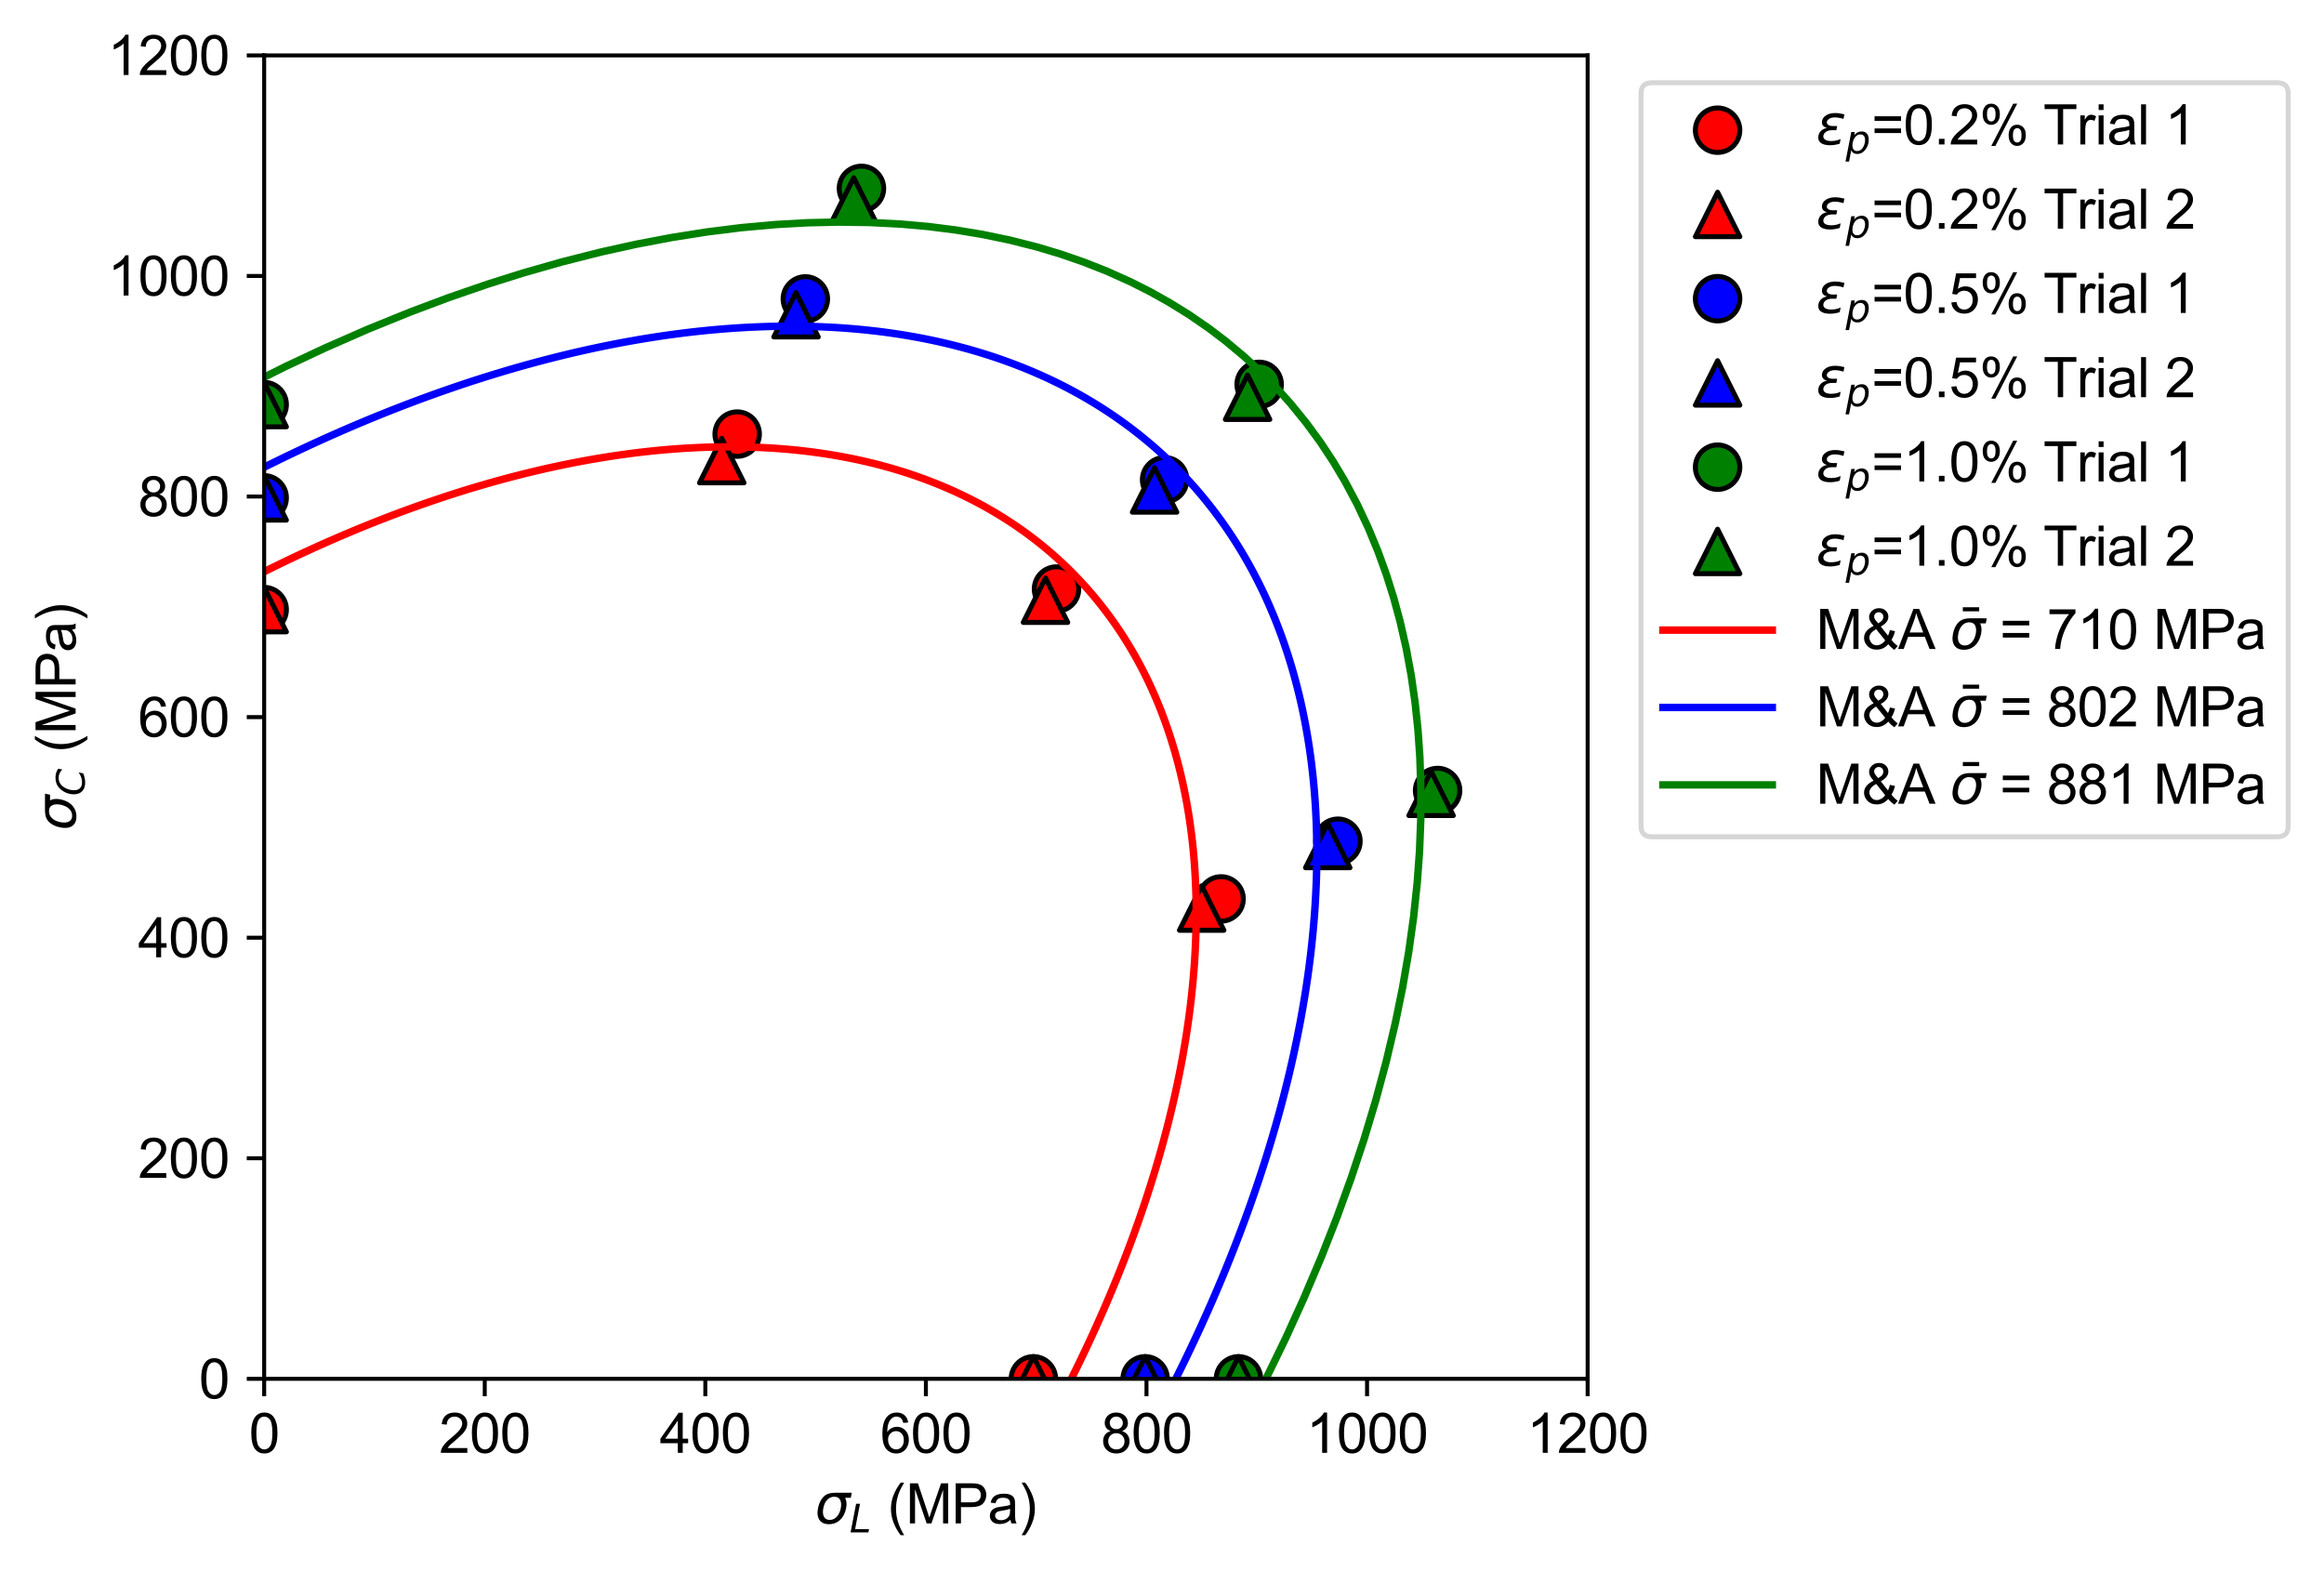 <?xml version="1.0" encoding="utf-8" standalone="no"?>
<!DOCTYPE svg PUBLIC "-//W3C//DTD SVG 1.1//EN"
  "http://www.w3.org/Graphics/SVG/1.1/DTD/svg11.dtd">
<svg xmlns:xlink="http://www.w3.org/1999/xlink" width="467.292pt" height="315.959pt" viewBox="0 0 467.292 315.959" xmlns="http://www.w3.org/2000/svg" version="1.1">
 <defs>
  <style type="text/css">*{stroke-linejoin: round; stroke-linecap: butt}</style>
 </defs>
 <g id="figure_1">
  <g id="patch_1">
   <path d="M 0 315.959 
L 467.292 315.959 
L 467.292 0 
L 0 0 
z
" style="fill: #ffffff"/>
  </g>
  <g id="axes_1">
   <g id="patch_2">
    <path d="M 53.118 277.249 
L 319.23 277.249 
L 319.23 11.137 
L 53.118 11.137 
z
" style="fill: #ffffff"/>
   </g>
   <g id="PathCollection_1">
    <defs>
     <path id="m8c20d30f4c" d="M 0 4.472 
C 1.186 4.472 2.324 4.001 3.162 3.162 
C 4.001 2.324 4.472 1.186 4.472 0 
C 4.472 -1.186 4.001 -2.324 3.162 -3.162 
C 2.324 -4.001 1.186 -4.472 0 -4.472 
C -1.186 -4.472 -2.324 -4.001 -3.162 -3.162 
C -4.001 -2.324 -4.472 -1.186 -4.472 0 
C -4.472 1.186 -4.001 2.324 -3.162 3.162 
C -2.324 4.001 -1.186 4.472 0 4.472 
z
" style="stroke: #000000"/>
    </defs>
    <g clip-path="url(#pf9cfd66b21)">
     <use xlink:href="#m8c20d30f4c" x="207.789" y="277.249" style="fill: #ff0000; stroke: #000000"/>
     <use xlink:href="#m8c20d30f4c" x="245.526" y="180.752" style="fill: #ff0000; stroke: #000000"/>
     <use xlink:href="#m8c20d30f4c" x="212.436" y="118.437" style="fill: #ff0000; stroke: #000000"/>
     <use xlink:href="#m8c20d30f4c" x="148.227" y="87.285" style="fill: #ff0000; stroke: #000000"/>
     <use xlink:href="#m8c20d30f4c" x="53.118" y="122.578" style="fill: #ff0000; stroke: #000000"/>
    </g>
   </g>
   <g id="PathCollection_2">
    <defs>
     <path id="mee46af1f87" d="M 0 -4.472 
L -4.472 4.472 
L 4.472 4.472 
z
" style="stroke: #000000"/>
    </defs>
    <g clip-path="url(#pf9cfd66b21)">
     <use xlink:href="#mee46af1f87" x="207.789" y="277.249" style="fill: #ff0000; stroke: #000000"/>
     <use xlink:href="#mee46af1f87" x="241.619" y="182.587" style="fill: #ff0000; stroke: #000000"/>
     <use xlink:href="#mee46af1f87" x="210.222" y="120.68" style="fill: #ff0000; stroke: #000000"/>
     <use xlink:href="#mee46af1f87" x="145.127" y="92.616" style="fill: #ff0000; stroke: #000000"/>
     <use xlink:href="#mee46af1f87" x="53.118" y="122.578" style="fill: #ff0000; stroke: #000000"/>
    </g>
   </g>
   <g id="PathCollection_3">
    <defs>
     <path id="m42edbad66c" d="M 0 4.472 
C 1.186 4.472 2.324 4.001 3.162 3.162 
C 4.001 2.324 4.472 1.186 4.472 0 
C 4.472 -1.186 4.001 -2.324 3.162 -3.162 
C 2.324 -4.001 1.186 -4.472 0 -4.472 
C -1.186 -4.472 -2.324 -4.001 -3.162 -3.162 
C -4.001 -2.324 -4.472 -1.186 -4.472 0 
C -4.472 1.186 -4.001 2.324 -3.162 3.162 
C -2.324 4.001 -1.186 4.472 0 4.472 
z
" style="stroke: #000000"/>
    </defs>
    <g clip-path="url(#pf9cfd66b21)">
     <use xlink:href="#m42edbad66c" x="230.26" y="277.249" style="fill: #0000ff; stroke: #000000"/>
     <use xlink:href="#m42edbad66c" x="269.025" y="169.148" style="fill: #0000ff; stroke: #000000"/>
     <use xlink:href="#m42edbad66c" x="234.172" y="96.464" style="fill: #0000ff; stroke: #000000"/>
     <use xlink:href="#m42edbad66c" x="161.932" y="60.106" style="fill: #0000ff; stroke: #000000"/>
     <use xlink:href="#m42edbad66c" x="53.118" y="100.107" style="fill: #0000ff; stroke: #000000"/>
    </g>
   </g>
   <g id="PathCollection_4">
    <defs>
     <path id="md1670c6aa6" d="M 0 -4.472 
L -4.472 4.472 
L 4.472 4.472 
z
" style="stroke: #000000"/>
    </defs>
    <g clip-path="url(#pf9cfd66b21)">
     <use xlink:href="#md1670c6aa6" x="230.26" y="277.249" style="fill: #0000ff; stroke: #000000"/>
     <use xlink:href="#md1670c6aa6" x="266.973" y="170.008" style="fill: #0000ff; stroke: #000000"/>
     <use xlink:href="#md1670c6aa6" x="232.157" y="98.523" style="fill: #0000ff; stroke: #000000"/>
     <use xlink:href="#md1670c6aa6" x="160.059" y="63.281" style="fill: #0000ff; stroke: #000000"/>
     <use xlink:href="#md1670c6aa6" x="53.118" y="100.107" style="fill: #0000ff; stroke: #000000"/>
    </g>
   </g>
   <g id="PathCollection_5">
    <defs>
     <path id="mafae097452" d="M 0 4.472 
C 1.186 4.472 2.324 4.001 3.162 3.162 
C 4.001 2.324 4.472 1.186 4.472 0 
C 4.472 -1.186 4.001 -2.324 3.162 -3.162 
C 2.324 -4.001 1.186 -4.472 0 -4.472 
C -1.186 -4.472 -2.324 -4.001 -3.162 -3.162 
C -4.001 -2.324 -4.472 -1.186 -4.472 0 
C -4.472 1.186 -4.001 2.324 -3.162 3.162 
C -2.324 4.001 -1.186 4.472 0 4.472 
z
" style="stroke: #000000"/>
    </defs>
    <g clip-path="url(#pf9cfd66b21)">
     <use xlink:href="#mafae097452" x="249.019" y="277.249" style="fill: #008000; stroke: #000000"/>
     <use xlink:href="#mafae097452" x="289.062" y="158.95" style="fill: #008000; stroke: #000000"/>
     <use xlink:href="#mafae097452" x="253.18" y="77.287" style="fill: #008000; stroke: #000000"/>
     <use xlink:href="#mafae097452" x="173.214" y="37.882" style="fill: #008000; stroke: #000000"/>
     <use xlink:href="#mafae097452" x="53.118" y="81.348" style="fill: #008000; stroke: #000000"/>
    </g>
   </g>
   <g id="PathCollection_6">
    <defs>
     <path id="m74bf3c951c" d="M 0 -4.472 
L -4.472 4.472 
L 4.472 4.472 
z
" style="stroke: #000000"/>
    </defs>
    <g clip-path="url(#pf9cfd66b21)">
     <use xlink:href="#m74bf3c951c" x="249.019" y="277.249" style="fill: #008000; stroke: #000000"/>
     <use xlink:href="#m74bf3c951c" x="287.751" y="159.52" style="fill: #008000; stroke: #000000"/>
     <use xlink:href="#m74bf3c951c" x="250.855" y="79.872" style="fill: #008000; stroke: #000000"/>
     <use xlink:href="#m74bf3c951c" x="171.663" y="40.214" style="fill: #008000; stroke: #000000"/>
     <use xlink:href="#m74bf3c951c" x="53.118" y="81.348" style="fill: #008000; stroke: #000000"/>
    </g>
   </g>
   <g id="matplotlib.axis_1">
    <g id="xtick_1">
     <g id="line2d_1">
      <defs>
       <path id="mea40f7b0c1" d="M 0 0 
L 0 3.5 
" style="stroke: #000000; stroke-width: 0.8"/>
      </defs>
      <g>
       <use xlink:href="#mea40f7b0c1" x="53.118" y="277.249" style="stroke: #000000; stroke-width: 0.8"/>
      </g>
     </g>
     <g id="text_1">
      <!-- 0 -->
      <g transform="translate(50.06 292.122) scale(0.11 -0.11)">
       <defs>
        <path id="ArialMT-30" d="M 266 2259 
Q 266 3072 433 3567 
Q 600 4063 929 4331 
Q 1259 4600 1759 4600 
Q 2128 4600 2406 4451 
Q 2684 4303 2865 4023 
Q 3047 3744 3150 3342 
Q 3253 2941 3253 2259 
Q 3253 1453 3087 958 
Q 2922 463 2592 192 
Q 2263 -78 1759 -78 
Q 1097 -78 719 397 
Q 266 969 266 2259 
z
M 844 2259 
Q 844 1131 1108 757 
Q 1372 384 1759 384 
Q 2147 384 2411 759 
Q 2675 1134 2675 2259 
Q 2675 3391 2411 3762 
Q 2147 4134 1753 4134 
Q 1366 4134 1134 3806 
Q 844 3388 844 2259 
z
" transform="scale(0.016)"/>
       </defs>
       <use xlink:href="#ArialMT-30"/>
      </g>
     </g>
    </g>
    <g id="xtick_2">
     <g id="line2d_2">
      <g>
       <use xlink:href="#mea40f7b0c1" x="97.47" y="277.249" style="stroke: #000000; stroke-width: 0.8"/>
      </g>
     </g>
     <g id="text_2">
      <!-- 200 -->
      <g transform="translate(88.295 292.122) scale(0.11 -0.11)">
       <defs>
        <path id="ArialMT-32" d="M 3222 541 
L 3222 0 
L 194 0 
Q 188 203 259 391 
Q 375 700 629 1000 
Q 884 1300 1366 1694 
Q 2113 2306 2375 2664 
Q 2638 3022 2638 3341 
Q 2638 3675 2398 3904 
Q 2159 4134 1775 4134 
Q 1369 4134 1125 3890 
Q 881 3647 878 3216 
L 300 3275 
Q 359 3922 746 4261 
Q 1134 4600 1788 4600 
Q 2447 4600 2831 4234 
Q 3216 3869 3216 3328 
Q 3216 3053 3103 2787 
Q 2991 2522 2730 2228 
Q 2469 1934 1863 1422 
Q 1356 997 1212 845 
Q 1069 694 975 541 
L 3222 541 
z
" transform="scale(0.016)"/>
       </defs>
       <use xlink:href="#ArialMT-32"/>
       <use xlink:href="#ArialMT-30" x="55.615"/>
       <use xlink:href="#ArialMT-30" x="111.23"/>
      </g>
     </g>
    </g>
    <g id="xtick_3">
     <g id="line2d_3">
      <g>
       <use xlink:href="#mea40f7b0c1" x="141.822" y="277.249" style="stroke: #000000; stroke-width: 0.8"/>
      </g>
     </g>
     <g id="text_3">
      <!-- 400 -->
      <g transform="translate(132.647 292.122) scale(0.11 -0.11)">
       <defs>
        <path id="ArialMT-34" d="M 2069 0 
L 2069 1097 
L 81 1097 
L 81 1613 
L 2172 4581 
L 2631 4581 
L 2631 1613 
L 3250 1613 
L 3250 1097 
L 2631 1097 
L 2631 0 
L 2069 0 
z
M 2069 1613 
L 2069 3678 
L 634 1613 
L 2069 1613 
z
" transform="scale(0.016)"/>
       </defs>
       <use xlink:href="#ArialMT-34"/>
       <use xlink:href="#ArialMT-30" x="55.615"/>
       <use xlink:href="#ArialMT-30" x="111.23"/>
      </g>
     </g>
    </g>
    <g id="xtick_4">
     <g id="line2d_4">
      <g>
       <use xlink:href="#mea40f7b0c1" x="186.174" y="277.249" style="stroke: #000000; stroke-width: 0.8"/>
      </g>
     </g>
     <g id="text_4">
      <!-- 600 -->
      <g transform="translate(176.999 292.122) scale(0.11 -0.11)">
       <defs>
        <path id="ArialMT-36" d="M 3184 3459 
L 2625 3416 
Q 2550 3747 2413 3897 
Q 2184 4138 1850 4138 
Q 1581 4138 1378 3988 
Q 1113 3794 959 3422 
Q 806 3050 800 2363 
Q 1003 2672 1297 2822 
Q 1591 2972 1913 2972 
Q 2475 2972 2870 2558 
Q 3266 2144 3266 1488 
Q 3266 1056 3080 686 
Q 2894 316 2569 119 
Q 2244 -78 1831 -78 
Q 1128 -78 684 439 
Q 241 956 241 2144 
Q 241 3472 731 4075 
Q 1159 4600 1884 4600 
Q 2425 4600 2770 4297 
Q 3116 3994 3184 3459 
z
M 888 1484 
Q 888 1194 1011 928 
Q 1134 663 1356 523 
Q 1578 384 1822 384 
Q 2178 384 2434 671 
Q 2691 959 2691 1453 
Q 2691 1928 2437 2201 
Q 2184 2475 1800 2475 
Q 1419 2475 1153 2201 
Q 888 1928 888 1484 
z
" transform="scale(0.016)"/>
       </defs>
       <use xlink:href="#ArialMT-36"/>
       <use xlink:href="#ArialMT-30" x="55.615"/>
       <use xlink:href="#ArialMT-30" x="111.23"/>
      </g>
     </g>
    </g>
    <g id="xtick_5">
     <g id="line2d_5">
      <g>
       <use xlink:href="#mea40f7b0c1" x="230.526" y="277.249" style="stroke: #000000; stroke-width: 0.8"/>
      </g>
     </g>
     <g id="text_5">
      <!-- 800 -->
      <g transform="translate(221.351 292.122) scale(0.11 -0.11)">
       <defs>
        <path id="ArialMT-38" d="M 1131 2484 
Q 781 2613 612 2850 
Q 444 3088 444 3419 
Q 444 3919 803 4259 
Q 1163 4600 1759 4600 
Q 2359 4600 2725 4251 
Q 3091 3903 3091 3403 
Q 3091 3084 2923 2848 
Q 2756 2613 2416 2484 
Q 2838 2347 3058 2040 
Q 3278 1734 3278 1309 
Q 3278 722 2862 322 
Q 2447 -78 1769 -78 
Q 1091 -78 675 323 
Q 259 725 259 1325 
Q 259 1772 486 2073 
Q 713 2375 1131 2484 
z
M 1019 3438 
Q 1019 3113 1228 2906 
Q 1438 2700 1772 2700 
Q 2097 2700 2305 2904 
Q 2513 3109 2513 3406 
Q 2513 3716 2298 3927 
Q 2084 4138 1766 4138 
Q 1444 4138 1231 3931 
Q 1019 3725 1019 3438 
z
M 838 1322 
Q 838 1081 952 856 
Q 1066 631 1291 507 
Q 1516 384 1775 384 
Q 2178 384 2440 643 
Q 2703 903 2703 1303 
Q 2703 1709 2433 1975 
Q 2163 2241 1756 2241 
Q 1359 2241 1098 1978 
Q 838 1716 838 1322 
z
" transform="scale(0.016)"/>
       </defs>
       <use xlink:href="#ArialMT-38"/>
       <use xlink:href="#ArialMT-30" x="55.615"/>
       <use xlink:href="#ArialMT-30" x="111.23"/>
      </g>
     </g>
    </g>
    <g id="xtick_6">
     <g id="line2d_6">
      <g>
       <use xlink:href="#mea40f7b0c1" x="274.878" y="277.249" style="stroke: #000000; stroke-width: 0.8"/>
      </g>
     </g>
     <g id="text_6">
      <!-- 1000 -->
      <g transform="translate(262.644 292.122) scale(0.11 -0.11)">
       <defs>
        <path id="ArialMT-31" d="M 2384 0 
L 1822 0 
L 1822 3584 
Q 1619 3391 1289 3197 
Q 959 3003 697 2906 
L 697 3450 
Q 1169 3672 1522 3987 
Q 1875 4303 2022 4600 
L 2384 4600 
L 2384 0 
z
" transform="scale(0.016)"/>
       </defs>
       <use xlink:href="#ArialMT-31"/>
       <use xlink:href="#ArialMT-30" x="55.615"/>
       <use xlink:href="#ArialMT-30" x="111.23"/>
       <use xlink:href="#ArialMT-30" x="166.846"/>
      </g>
     </g>
    </g>
    <g id="xtick_7">
     <g id="line2d_7">
      <g>
       <use xlink:href="#mea40f7b0c1" x="319.23" y="277.249" style="stroke: #000000; stroke-width: 0.8"/>
      </g>
     </g>
     <g id="text_7">
      <!-- 1200 -->
      <g transform="translate(306.996 292.122) scale(0.11 -0.11)">
       <use xlink:href="#ArialMT-31"/>
       <use xlink:href="#ArialMT-32" x="55.615"/>
       <use xlink:href="#ArialMT-30" x="111.23"/>
       <use xlink:href="#ArialMT-30" x="166.846"/>
      </g>
     </g>
    </g>
    <g id="text_8">
     <!-- $\sigma_L$ (MPa) -->
     <g transform="translate(163.844 306.339) scale(0.11 -0.11)">
      <defs>
       <path id="DejaVuSans-Oblique-3c3" d="M 2219 3044 
Q 1744 3044 1422 2700 
Q 1081 2341 969 1747 
Q 844 1119 1044 756 
Q 1241 397 1706 397 
Q 2166 397 2503 759 
Q 2844 1122 2966 1747 
Q 3075 2319 2881 2700 
Q 2700 3044 2219 3044 
z
M 2309 3503 
L 4219 3500 
L 4106 2925 
L 3463 2925 
Q 3706 2438 3575 1747 
Q 3406 888 2884 400 
Q 2359 -91 1609 -91 
Q 856 -91 525 400 
Q 194 888 363 1747 
Q 528 2609 1050 3097 
Q 1484 3503 2309 3503 
z
" transform="scale(0.016)"/>
       <path id="DejaVuSans-Oblique-4c" d="M 1075 4666 
L 1709 4666 
L 909 525 
L 3181 525 
L 3078 0 
L 172 0 
L 1075 4666 
z
" transform="scale(0.016)"/>
       <path id="ArialMT-20" transform="scale(0.016)"/>
       <path id="ArialMT-28" d="M 1497 -1347 
Q 1031 -759 709 28 
Q 388 816 388 1659 
Q 388 2403 628 3084 
Q 909 3875 1497 4659 
L 1900 4659 
Q 1522 4009 1400 3731 
Q 1209 3300 1100 2831 
Q 966 2247 966 1656 
Q 966 153 1900 -1347 
L 1497 -1347 
z
" transform="scale(0.016)"/>
       <path id="ArialMT-4d" d="M 475 0 
L 475 4581 
L 1388 4581 
L 2472 1338 
Q 2622 884 2691 659 
Q 2769 909 2934 1394 
L 4031 4581 
L 4847 4581 
L 4847 0 
L 4263 0 
L 4263 3834 
L 2931 0 
L 2384 0 
L 1059 3900 
L 1059 0 
L 475 0 
z
" transform="scale(0.016)"/>
       <path id="ArialMT-50" d="M 494 0 
L 494 4581 
L 2222 4581 
Q 2678 4581 2919 4538 
Q 3256 4481 3484 4323 
Q 3713 4166 3852 3881 
Q 3991 3597 3991 3256 
Q 3991 2672 3619 2267 
Q 3247 1863 2275 1863 
L 1100 1863 
L 1100 0 
L 494 0 
z
M 1100 2403 
L 2284 2403 
Q 2872 2403 3119 2622 
Q 3366 2841 3366 3238 
Q 3366 3525 3220 3729 
Q 3075 3934 2838 4000 
Q 2684 4041 2272 4041 
L 1100 4041 
L 1100 2403 
z
" transform="scale(0.016)"/>
       <path id="ArialMT-61" d="M 2588 409 
Q 2275 144 1986 34 
Q 1697 -75 1366 -75 
Q 819 -75 525 192 
Q 231 459 231 875 
Q 231 1119 342 1320 
Q 453 1522 633 1644 
Q 813 1766 1038 1828 
Q 1203 1872 1538 1913 
Q 2219 1994 2541 2106 
Q 2544 2222 2544 2253 
Q 2544 2597 2384 2738 
Q 2169 2928 1744 2928 
Q 1347 2928 1158 2789 
Q 969 2650 878 2297 
L 328 2372 
Q 403 2725 575 2942 
Q 747 3159 1072 3276 
Q 1397 3394 1825 3394 
Q 2250 3394 2515 3294 
Q 2781 3194 2906 3042 
Q 3031 2891 3081 2659 
Q 3109 2516 3109 2141 
L 3109 1391 
Q 3109 606 3145 398 
Q 3181 191 3288 0 
L 2700 0 
Q 2613 175 2588 409 
z
M 2541 1666 
Q 2234 1541 1622 1453 
Q 1275 1403 1131 1340 
Q 988 1278 909 1158 
Q 831 1038 831 891 
Q 831 666 1001 516 
Q 1172 366 1500 366 
Q 1825 366 2078 508 
Q 2331 650 2450 897 
Q 2541 1088 2541 1459 
L 2541 1666 
z
" transform="scale(0.016)"/>
       <path id="ArialMT-29" d="M 791 -1347 
L 388 -1347 
Q 1322 153 1322 1656 
Q 1322 2244 1188 2822 
Q 1081 3291 891 3722 
Q 769 4003 388 4659 
L 791 4659 
Q 1378 3875 1659 3084 
Q 1900 2403 1900 1659 
Q 1900 816 1576 28 
Q 1253 -759 791 -1347 
z
" transform="scale(0.016)"/>
      </defs>
      <use xlink:href="#DejaVuSans-Oblique-3c3" transform="translate(0 0.203)"/>
      <use xlink:href="#DejaVuSans-Oblique-4c" transform="translate(63.379 -16.203) scale(0.7)"/>
      <use xlink:href="#ArialMT-20" transform="translate(105.112 0.203)"/>
      <use xlink:href="#ArialMT-28" transform="translate(132.896 0.203)"/>
      <use xlink:href="#ArialMT-4d" transform="translate(166.196 0.203)"/>
      <use xlink:href="#ArialMT-50" transform="translate(249.497 0.203)"/>
      <use xlink:href="#ArialMT-61" transform="translate(316.196 0.203)"/>
      <use xlink:href="#ArialMT-29" transform="translate(371.812 0.203)"/>
     </g>
    </g>
   </g>
   <g id="matplotlib.axis_2">
    <g id="ytick_1">
     <g id="line2d_8">
      <defs>
       <path id="mee6732465e" d="M 0 0 
L -3.5 0 
" style="stroke: #000000; stroke-width: 0.8"/>
      </defs>
      <g>
       <use xlink:href="#mee6732465e" x="53.118" y="277.249" style="stroke: #000000; stroke-width: 0.8"/>
      </g>
     </g>
     <g id="text_9">
      <!-- 0 -->
      <g transform="translate(40.001 281.186) scale(0.11 -0.11)">
       <use xlink:href="#ArialMT-30"/>
      </g>
     </g>
    </g>
    <g id="ytick_2">
     <g id="line2d_9">
      <g>
       <use xlink:href="#mee6732465e" x="53.118" y="232.897" style="stroke: #000000; stroke-width: 0.8"/>
      </g>
     </g>
     <g id="text_10">
      <!-- 200 -->
      <g transform="translate(27.767 236.834) scale(0.11 -0.11)">
       <use xlink:href="#ArialMT-32"/>
       <use xlink:href="#ArialMT-30" x="55.615"/>
       <use xlink:href="#ArialMT-30" x="111.23"/>
      </g>
     </g>
    </g>
    <g id="ytick_3">
     <g id="line2d_10">
      <g>
       <use xlink:href="#mee6732465e" x="53.118" y="188.545" style="stroke: #000000; stroke-width: 0.8"/>
      </g>
     </g>
     <g id="text_11">
      <!-- 400 -->
      <g transform="translate(27.767 192.482) scale(0.11 -0.11)">
       <use xlink:href="#ArialMT-34"/>
       <use xlink:href="#ArialMT-30" x="55.615"/>
       <use xlink:href="#ArialMT-30" x="111.23"/>
      </g>
     </g>
    </g>
    <g id="ytick_4">
     <g id="line2d_11">
      <g>
       <use xlink:href="#mee6732465e" x="53.118" y="144.193" style="stroke: #000000; stroke-width: 0.8"/>
      </g>
     </g>
     <g id="text_12">
      <!-- 600 -->
      <g transform="translate(27.767 148.13) scale(0.11 -0.11)">
       <use xlink:href="#ArialMT-36"/>
       <use xlink:href="#ArialMT-30" x="55.615"/>
       <use xlink:href="#ArialMT-30" x="111.23"/>
      </g>
     </g>
    </g>
    <g id="ytick_5">
     <g id="line2d_12">
      <g>
       <use xlink:href="#mee6732465e" x="53.118" y="99.841" style="stroke: #000000; stroke-width: 0.8"/>
      </g>
     </g>
     <g id="text_13">
      <!-- 800 -->
      <g transform="translate(27.767 103.778) scale(0.11 -0.11)">
       <use xlink:href="#ArialMT-38"/>
       <use xlink:href="#ArialMT-30" x="55.615"/>
       <use xlink:href="#ArialMT-30" x="111.23"/>
      </g>
     </g>
    </g>
    <g id="ytick_6">
     <g id="line2d_13">
      <g>
       <use xlink:href="#mee6732465e" x="53.118" y="55.489" style="stroke: #000000; stroke-width: 0.8"/>
      </g>
     </g>
     <g id="text_14">
      <!-- 1000 -->
      <g transform="translate(21.65 59.426) scale(0.11 -0.11)">
       <use xlink:href="#ArialMT-31"/>
       <use xlink:href="#ArialMT-30" x="55.615"/>
       <use xlink:href="#ArialMT-30" x="111.23"/>
       <use xlink:href="#ArialMT-30" x="166.846"/>
      </g>
     </g>
    </g>
    <g id="ytick_7">
     <g id="line2d_14">
      <g>
       <use xlink:href="#mee6732465e" x="53.118" y="11.137" style="stroke: #000000; stroke-width: 0.8"/>
      </g>
     </g>
     <g id="text_15">
      <!-- 1200 -->
      <g transform="translate(21.65 15.074) scale(0.11 -0.11)">
       <use xlink:href="#ArialMT-31"/>
       <use xlink:href="#ArialMT-32" x="55.615"/>
       <use xlink:href="#ArialMT-30" x="111.23"/>
       <use xlink:href="#ArialMT-30" x="166.846"/>
      </g>
     </g>
    </g>
    <g id="text_16">
     <!-- $\sigma_C$ (MPa) -->
     <g transform="translate(15.23 167.018) rotate(-90) scale(0.11 -0.11)">
      <defs>
       <path id="DejaVuSans-Oblique-43" d="M 4447 4306 
L 4319 3641 
Q 4019 3944 3683 4091 
Q 3347 4238 2956 4238 
Q 2422 4238 2017 3981 
Q 1613 3725 1319 3200 
Q 1131 2863 1032 2486 
Q 934 2109 934 1728 
Q 934 1091 1264 756 
Q 1594 422 2222 422 
Q 2656 422 3056 561 
Q 3456 700 3834 978 
L 3688 231 
Q 3316 72 2936 -9 
Q 2556 -91 2175 -91 
Q 1278 -91 773 396 
Q 269 884 269 1753 
Q 269 2309 461 2846 
Q 653 3384 1013 3828 
Q 1394 4300 1883 4525 
Q 2372 4750 3022 4750 
Q 3422 4750 3780 4639 
Q 4138 4528 4447 4306 
z
" transform="scale(0.016)"/>
      </defs>
      <use xlink:href="#DejaVuSans-Oblique-3c3" transform="translate(0 0.203)"/>
      <use xlink:href="#DejaVuSans-Oblique-43" transform="translate(63.379 -16.203) scale(0.7)"/>
      <use xlink:href="#ArialMT-20" transform="translate(114.99 0.203)"/>
      <use xlink:href="#ArialMT-28" transform="translate(142.773 0.203)"/>
      <use xlink:href="#ArialMT-4d" transform="translate(176.074 0.203)"/>
      <use xlink:href="#ArialMT-50" transform="translate(259.375 0.203)"/>
      <use xlink:href="#ArialMT-61" transform="translate(326.074 0.203)"/>
      <use xlink:href="#ArialMT-29" transform="translate(381.689 0.203)"/>
     </g>
    </g>
   </g>
   <g id="PathCollection_7">
    <path d="M -1 148.928 
L -0.911 148.86 
L -0.824 148.794 
L -0.193 148.315 
L -0.079 148.229 
L 0.438 147.839 
L 0.758 147.598 
L 1.069 147.365 
L 1.599 146.968 
L 1.7 146.892 
L 2.331 146.422 
L 2.445 146.337 
L 2.961 145.954 
L 3.297 145.706 
L 3.592 145.488 
L 4.153 145.075 
L 4.223 145.023 
L 4.854 144.561 
L 5.015 144.444 
L 5.485 144.102 
L 5.882 143.813 
L 6.116 143.643 
L 6.747 143.187 
L 6.753 143.182 
L 7.378 142.733 
L 7.631 142.551 
L 8.009 142.282 
L 8.514 141.92 
L 8.64 141.831 
L 9.27 141.383 
L 9.403 141.289 
L 9.901 140.938 
L 10.297 140.659 
L 10.532 140.494 
L 11.163 140.051 
L 11.197 140.028 
L 11.794 139.612 
L 12.103 139.397 
L 12.425 139.174 
L 13.014 138.766 
L 13.056 138.737 
L 13.687 138.304 
L 13.933 138.135 
L 14.318 137.872 
L 14.856 137.504 
L 14.949 137.441 
L 15.579 137.013 
L 15.786 136.873 
L 16.21 136.587 
L 16.723 136.242 
L 16.841 136.163 
L 17.472 135.741 
L 17.666 135.611 
L 18.103 135.321 
L 18.615 134.98 
L 18.734 134.902 
L 19.365 134.485 
L 19.571 134.349 
L 19.996 134.071 
L 20.534 133.719 
L 20.627 133.658 
L 21.258 133.248 
L 21.504 133.088 
L 21.888 132.839 
L 22.48 132.457 
L 22.519 132.432 
L 23.15 132.027 
L 23.465 131.826 
L 23.781 131.624 
L 24.412 131.222 
L 24.455 131.195 
L 25.043 130.824 
L 25.455 130.564 
L 25.674 130.426 
L 26.305 130.031 
L 26.461 129.933 
L 26.936 129.638 
L 27.475 129.302 
L 27.567 129.246 
L 28.197 128.856 
L 28.498 128.671 
L 28.828 128.469 
L 29.459 128.082 
L 29.528 128.04 
L 30.09 127.699 
L 30.567 127.41 
L 30.721 127.316 
L 31.352 126.936 
L 31.614 126.779 
L 31.983 126.558 
L 32.614 126.181 
L 32.669 126.148 
L 33.245 125.807 
L 33.734 125.517 
L 33.876 125.433 
L 34.507 125.063 
L 34.808 124.886 
L 35.137 124.694 
L 35.768 124.326 
L 35.891 124.255 
L 36.399 123.962 
L 36.983 123.624 
L 37.03 123.597 
L 37.661 123.236 
L 38.086 122.993 
L 38.292 122.876 
L 38.923 122.519 
L 39.199 122.362 
L 39.554 122.163 
L 40.185 121.808 
L 40.321 121.731 
L 40.816 121.456 
L 41.446 121.105 
L 41.454 121.101 
L 42.077 120.757 
L 42.599 120.47 
L 42.708 120.41 
L 43.339 120.065 
L 43.755 119.839 
L 43.97 119.722 
L 44.601 119.381 
L 44.922 119.208 
L 45.232 119.042 
L 45.863 118.704 
L 46.101 118.577 
L 46.494 118.368 
L 47.125 118.034 
L 47.292 117.946 
L 47.755 117.703 
L 48.386 117.372 
L 48.495 117.315 
L 49.017 117.044 
L 49.648 116.717 
L 49.712 116.684 
L 50.279 116.393 
L 50.91 116.069 
L 50.942 116.053 
L 51.541 115.749 
L 52.172 115.429 
L 52.185 115.422 
L 52.803 115.113 
L 53.434 114.797 
L 53.444 114.792 
L 54.064 114.484 
L 54.695 114.171 
L 54.717 114.161 
L 55.326 113.862 
L 55.957 113.553 
L 56.005 113.53 
L 56.588 113.248 
L 57.219 112.943 
L 57.31 112.899 
L 57.85 112.641 
L 58.481 112.339 
L 58.631 112.268 
L 59.112 112.041 
L 59.743 111.744 
L 59.97 111.637 
L 60.373 111.449 
L 61.004 111.155 
L 61.326 111.006 
L 61.635 110.864 
L 62.266 110.574 
L 62.701 110.375 
L 62.897 110.286 
L 63.528 110.001 
L 64.095 109.744 
L 64.159 109.716 
L 64.79 109.434 
L 65.421 109.153 
L 65.51 109.113 
L 66.052 108.875 
L 66.683 108.598 
L 66.947 108.483 
L 67.313 108.323 
L 67.944 108.05 
L 68.405 107.852 
L 68.575 107.779 
L 69.206 107.51 
L 69.837 107.242 
L 69.887 107.221 
L 70.468 106.977 
L 71.099 106.713 
L 71.395 106.59 
L 71.73 106.451 
L 72.361 106.191 
L 72.927 105.959 
L 72.992 105.933 
L 73.622 105.677 
L 74.253 105.422 
L 74.488 105.328 
L 74.884 105.17 
L 75.515 104.92 
L 76.077 104.697 
L 76.146 104.67 
L 76.777 104.424 
L 77.408 104.179 
L 77.699 104.066 
L 78.039 103.936 
L 78.67 103.695 
L 79.301 103.455 
L 79.352 103.435 
L 79.931 103.218 
L 80.562 102.982 
L 81.041 102.804 
L 81.193 102.748 
L 81.824 102.517 
L 82.455 102.287 
L 82.768 102.173 
L 83.086 102.059 
L 83.717 101.834 
L 84.348 101.609 
L 84.535 101.543 
L 84.979 101.387 
L 85.61 101.167 
L 86.24 100.948 
L 86.346 100.912 
L 86.871 100.732 
L 87.502 100.518 
L 88.133 100.305 
L 88.205 100.281 
L 88.764 100.095 
L 89.395 99.886 
L 90.026 99.679 
L 90.115 99.65 
L 90.657 99.475 
L 91.288 99.272 
L 91.919 99.071 
L 92.082 99.019 
L 92.55 98.872 
L 93.18 98.676 
L 93.811 98.48 
L 94.112 98.388 
L 94.442 98.287 
L 95.073 98.097 
L 95.704 97.908 
L 96.21 97.757 
L 96.335 97.72 
L 96.966 97.536 
L 97.597 97.353 
L 98.228 97.171 
L 98.386 97.126 
L 98.859 96.993 
L 99.489 96.816 
L 100.12 96.641 
L 100.65 96.495 
L 100.751 96.468 
L 101.382 96.297 
L 102.013 96.129 
L 102.644 95.962 
L 103.015 95.864 
L 103.275 95.797 
L 103.906 95.635 
L 104.537 95.474 
L 105.168 95.315 
L 105.495 95.234 
L 105.798 95.159 
L 106.429 95.005 
L 107.06 94.852 
L 107.691 94.702 
L 108.112 94.603 
L 108.322 94.554 
L 108.953 94.408 
L 109.584 94.264 
L 110.215 94.122 
L 110.846 93.982 
L 110.893 93.972 
L 111.477 93.845 
L 112.107 93.71 
L 112.738 93.577 
L 113.369 93.446 
L 113.88 93.341 
L 114 93.316 
L 114.631 93.19 
L 115.262 93.066 
L 115.893 92.944 
L 116.524 92.823 
L 117.127 92.71 
L 117.155 92.705 
L 117.786 92.59 
L 118.416 92.477 
L 119.047 92.365 
L 119.678 92.256 
L 120.309 92.149 
L 120.73 92.079 
L 120.94 92.044 
L 121.571 91.943 
L 122.202 91.843 
L 122.833 91.745 
L 123.464 91.65 
L 124.095 91.557 
L 124.726 91.466 
L 124.849 91.448 
L 125.356 91.377 
L 125.987 91.292 
L 126.618 91.208 
L 127.249 91.127 
L 127.88 91.048 
L 128.511 90.971 
L 129.142 90.897 
L 129.773 90.825 
L 129.841 90.817 
L 130.404 90.756 
L 131.035 90.689 
L 131.665 90.625 
L 132.296 90.563 
L 132.927 90.503 
L 133.558 90.446 
L 134.189 90.392 
L 134.82 90.34 
L 135.451 90.29 
L 136.082 90.243 
L 136.713 90.198 
L 136.889 90.186 
L 137.344 90.156 
L 137.974 90.117 
L 138.605 90.081 
L 139.236 90.047 
L 139.867 90.015 
L 140.498 89.987 
L 141.129 89.961 
L 141.76 89.937 
L 142.391 89.916 
L 143.022 89.898 
L 143.653 89.883 
L 144.283 89.87 
L 144.914 89.861 
L 145.545 89.854 
L 146.176 89.849 
L 146.807 89.848 
L 147.438 89.849 
L 148.069 89.853 
L 148.7 89.86 
L 149.331 89.87 
L 149.962 89.883 
L 150.592 89.899 
L 151.223 89.918 
L 151.854 89.94 
L 152.485 89.964 
L 153.116 89.992 
L 153.747 90.023 
L 154.378 90.056 
L 155.009 90.093 
L 155.64 90.133 
L 156.271 90.176 
L 156.41 90.186 
L 156.902 90.223 
L 157.532 90.272 
L 158.163 90.325 
L 158.794 90.382 
L 159.425 90.441 
L 160.056 90.503 
L 160.687 90.569 
L 161.318 90.638 
L 161.949 90.711 
L 162.58 90.787 
L 162.825 90.817 
L 163.211 90.866 
L 163.841 90.949 
L 164.472 91.036 
L 165.103 91.126 
L 165.734 91.219 
L 166.365 91.316 
L 166.996 91.417 
L 167.187 91.448 
L 167.627 91.521 
L 168.258 91.63 
L 168.889 91.742 
L 169.52 91.858 
L 170.15 91.977 
L 170.676 92.079 
L 170.781 92.1 
L 171.412 92.228 
L 172.043 92.359 
L 172.674 92.494 
L 173.305 92.633 
L 173.646 92.71 
L 173.936 92.776 
L 174.567 92.924 
L 175.198 93.076 
L 175.829 93.231 
L 176.264 93.341 
L 176.459 93.391 
L 177.09 93.556 
L 177.721 93.725 
L 178.352 93.897 
L 178.619 93.972 
L 178.983 94.075 
L 179.614 94.257 
L 180.245 94.444 
L 180.771 94.603 
L 180.876 94.635 
L 181.507 94.831 
L 182.138 95.032 
L 182.758 95.234 
L 182.768 95.237 
L 183.399 95.448 
L 184.03 95.664 
L 184.607 95.864 
L 184.661 95.884 
L 185.292 96.11 
L 185.923 96.34 
L 186.339 96.495 
L 186.554 96.576 
L 187.185 96.818 
L 187.816 97.064 
L 187.973 97.126 
L 188.447 97.317 
L 189.078 97.574 
L 189.518 97.757 
L 189.708 97.837 
L 190.339 98.107 
L 190.97 98.381 
L 190.986 98.388 
L 191.601 98.663 
L 192.232 98.949 
L 192.384 99.019 
L 192.863 99.242 
L 193.494 99.541 
L 193.72 99.65 
L 194.125 99.847 
L 194.756 100.159 
L 194.999 100.281 
L 195.387 100.477 
L 196.017 100.802 
L 196.227 100.912 
L 196.648 101.135 
L 197.279 101.473 
L 197.407 101.543 
L 197.91 101.819 
L 198.541 102.172 
L 198.544 102.173 
L 199.172 102.533 
L 199.639 102.804 
L 199.803 102.9 
L 200.434 103.276 
L 200.697 103.435 
L 201.065 103.66 
L 201.696 104.05 
L 201.721 104.066 
L 202.326 104.45 
L 202.71 104.697 
L 202.957 104.858 
L 203.588 105.274 
L 203.669 105.328 
L 204.219 105.699 
L 204.599 105.959 
L 204.85 106.133 
L 205.481 106.575 
L 205.501 106.59 
L 206.112 107.028 
L 206.377 107.221 
L 206.743 107.49 
L 207.228 107.852 
L 207.374 107.961 
L 208.005 108.443 
L 208.056 108.483 
L 208.635 108.935 
L 208.861 109.113 
L 209.266 109.438 
L 209.645 109.744 
L 209.897 109.951 
L 210.409 110.375 
L 210.528 110.475 
L 211.154 111.006 
L 211.159 111.011 
L 211.79 111.559 
L 211.879 111.637 
L 212.421 112.12 
L 212.586 112.268 
L 213.052 112.692 
L 213.276 112.899 
L 213.683 113.278 
L 213.949 113.53 
L 214.314 113.877 
L 214.607 114.161 
L 214.944 114.49 
L 215.249 114.792 
L 215.575 115.118 
L 215.876 115.422 
L 216.206 115.76 
L 216.489 116.053 
L 216.837 116.418 
L 217.089 116.684 
L 217.468 117.091 
L 217.674 117.315 
L 218.099 117.781 
L 218.247 117.946 
L 218.73 118.488 
L 218.808 118.577 
L 219.356 119.208 
L 219.361 119.213 
L 219.892 119.839 
L 219.992 119.958 
L 220.416 120.47 
L 220.623 120.722 
L 220.929 121.101 
L 221.254 121.506 
L 221.432 121.731 
L 221.884 122.311 
L 221.924 122.362 
L 222.406 122.993 
L 222.515 123.139 
L 222.877 123.624 
L 223.146 123.99 
L 223.339 124.255 
L 223.777 124.865 
L 223.792 124.886 
L 224.234 125.517 
L 224.408 125.768 
L 224.668 126.148 
L 225.039 126.698 
L 225.093 126.779 
L 225.509 127.41 
L 225.67 127.657 
L 225.916 128.04 
L 226.301 128.646 
L 226.317 128.671 
L 226.707 129.302 
L 226.932 129.67 
L 227.091 129.933 
L 227.466 130.564 
L 227.563 130.728 
L 227.834 131.195 
L 228.193 131.823 
L 228.195 131.826 
L 228.548 132.457 
L 228.824 132.96 
L 228.894 133.088 
L 229.232 133.719 
L 229.455 134.14 
L 229.565 134.349 
L 229.89 134.98 
L 230.086 135.368 
L 230.208 135.611 
L 230.52 136.242 
L 230.717 136.647 
L 230.826 136.873 
L 231.125 137.504 
L 231.348 137.983 
L 231.418 138.135 
L 231.704 138.766 
L 231.979 139.381 
L 231.986 139.397 
L 232.26 140.028 
L 232.53 140.659 
L 232.61 140.849 
L 232.793 141.289 
L 233.05 141.92 
L 233.241 142.394 
L 233.303 142.551 
L 233.549 143.182 
L 233.791 143.813 
L 233.872 144.028 
L 234.026 144.444 
L 234.257 145.075 
L 234.483 145.706 
L 234.502 145.76 
L 234.703 146.337 
L 234.919 146.968 
L 235.13 147.598 
L 235.133 147.609 
L 235.335 148.229 
L 235.535 148.86 
L 235.732 149.491 
L 235.764 149.596 
L 235.923 150.122 
L 236.11 150.753 
L 236.292 151.384 
L 236.395 151.748 
L 236.47 152.015 
L 236.642 152.646 
L 236.811 153.277 
L 236.976 153.907 
L 237.026 154.103 
L 237.136 154.538 
L 237.291 155.169 
L 237.443 155.8 
L 237.591 156.431 
L 237.657 156.721 
L 237.734 157.062 
L 237.873 157.693 
L 238.008 158.324 
L 238.139 158.955 
L 238.267 159.586 
L 238.288 159.69 
L 238.39 160.216 
L 238.509 160.847 
L 238.625 161.478 
L 238.737 162.109 
L 238.846 162.74 
L 238.919 163.18 
L 238.95 163.371 
L 239.051 164.002 
L 239.147 164.633 
L 239.241 165.264 
L 239.331 165.895 
L 239.418 166.525 
L 239.501 167.156 
L 239.55 167.542 
L 239.58 167.787 
L 239.656 168.418 
L 239.728 169.049 
L 239.798 169.68 
L 239.863 170.311 
L 239.926 170.942 
L 239.985 171.573 
L 240.042 172.204 
L 240.094 172.835 
L 240.144 173.465 
L 240.181 173.957 
L 240.191 174.096 
L 240.234 174.727 
L 240.274 175.358 
L 240.31 175.989 
L 240.344 176.62 
L 240.375 177.251 
L 240.403 177.882 
L 240.427 178.513 
L 240.449 179.144 
L 240.468 179.774 
L 240.484 180.405 
L 240.497 181.036 
L 240.506 181.667 
L 240.514 182.298 
L 240.518 182.929 
L 240.519 183.56 
L 240.518 184.191 
L 240.513 184.822 
L 240.506 185.453 
L 240.496 186.083 
L 240.484 186.714 
L 240.469 187.345 
L 240.45 187.976 
L 240.43 188.607 
L 240.406 189.238 
L 240.38 189.869 
L 240.351 190.5 
L 240.32 191.131 
L 240.286 191.762 
L 240.25 192.392 
L 240.211 193.023 
L 240.181 193.477 
L 240.169 193.654 
L 240.124 194.285 
L 240.077 194.916 
L 240.027 195.547 
L 239.975 196.178 
L 239.921 196.809 
L 239.863 197.44 
L 239.804 198.071 
L 239.742 198.701 
L 239.678 199.332 
L 239.611 199.963 
L 239.55 200.526 
L 239.542 200.594 
L 239.47 201.225 
L 239.396 201.856 
L 239.319 202.487 
L 239.24 203.118 
L 239.159 203.749 
L 239.075 204.38 
L 238.989 205.011 
L 238.919 205.518 
L 238.901 205.641 
L 238.81 206.272 
L 238.717 206.903 
L 238.622 207.534 
L 238.524 208.165 
L 238.424 208.796 
L 238.322 209.427 
L 238.288 209.637 
L 238.218 210.058 
L 238.111 210.689 
L 238.002 211.32 
L 237.89 211.95 
L 237.777 212.581 
L 237.662 213.212 
L 237.657 213.24 
L 237.544 213.843 
L 237.423 214.474 
L 237.301 215.105 
L 237.177 215.736 
L 237.051 216.367 
L 237.026 216.487 
L 236.921 216.998 
L 236.79 217.629 
L 236.657 218.259 
L 236.522 218.89 
L 236.395 219.474 
L 236.385 219.521 
L 236.245 220.152 
L 236.103 220.783 
L 235.959 221.414 
L 235.813 222.045 
L 235.764 222.255 
L 235.665 222.676 
L 235.514 223.307 
L 235.362 223.938 
L 235.208 224.568 
L 235.133 224.872 
L 235.052 225.199 
L 234.893 225.83 
L 234.732 226.461 
L 234.57 227.092 
L 234.502 227.352 
L 234.405 227.723 
L 234.238 228.354 
L 234.069 228.985 
L 233.899 229.616 
L 233.872 229.717 
L 233.726 230.247 
L 233.551 230.877 
L 233.374 231.508 
L 233.241 231.981 
L 233.196 232.139 
L 233.014 232.77 
L 232.831 233.401 
L 232.647 234.032 
L 232.61 234.157 
L 232.459 234.663 
L 232.27 235.294 
L 232.08 235.925 
L 231.979 236.255 
L 231.887 236.556 
L 231.691 237.187 
L 231.495 237.817 
L 231.348 238.285 
L 231.296 238.448 
L 231.095 239.079 
L 230.892 239.71 
L 230.717 240.252 
L 230.688 240.341 
L 230.481 240.972 
L 230.272 241.603 
L 230.086 242.162 
L 230.062 242.234 
L 229.849 242.865 
L 229.635 243.496 
L 229.455 244.021 
L 229.419 244.126 
L 229.2 244.757 
L 228.98 245.388 
L 228.824 245.831 
L 228.758 246.019 
L 228.533 246.65 
L 228.308 247.281 
L 228.193 247.599 
L 228.08 247.912 
L 227.85 248.543 
L 227.619 249.174 
L 227.563 249.326 
L 227.385 249.805 
L 227.149 250.435 
L 226.932 251.015 
L 226.912 251.066 
L 226.672 251.697 
L 226.431 252.328 
L 226.301 252.668 
L 226.188 252.959 
L 225.943 253.59 
L 225.697 254.221 
L 225.67 254.29 
L 225.447 254.852 
L 225.197 255.483 
L 225.039 255.879 
L 224.945 256.114 
L 224.69 256.744 
L 224.434 257.375 
L 224.408 257.44 
L 224.176 258.006 
L 223.916 258.637 
L 223.777 258.972 
L 223.654 259.268 
L 223.39 259.899 
L 223.146 260.48 
L 223.125 260.53 
L 222.857 261.161 
L 222.588 261.792 
L 222.515 261.962 
L 222.317 262.423 
L 222.044 263.054 
L 221.884 263.42 
L 221.769 263.684 
L 221.492 264.315 
L 221.254 264.857 
L 221.214 264.946 
L 220.933 265.577 
L 220.651 266.208 
L 220.623 266.272 
L 220.366 266.839 
L 220.081 267.47 
L 219.992 267.666 
L 219.793 268.101 
L 219.503 268.732 
L 219.361 269.041 
L 219.212 269.363 
L 218.918 269.993 
L 218.73 270.397 
L 218.623 270.624 
L 218.326 271.255 
L 218.099 271.736 
L 218.027 271.886 
L 217.726 272.517 
L 217.468 273.057 
L 217.424 273.148 
L 217.119 273.779 
L 216.837 274.361 
L 216.814 274.41 
L 216.505 275.041 
L 216.206 275.65 
L 216.196 275.672 
L 215.883 276.302 
L 215.575 276.923 
L 215.57 276.933 
L 215.254 277.564 
L 214.944 278.182 
L 214.938 278.195 
L 214.618 278.826 
L 214.314 279.425 
L 214.297 279.457 
L 213.974 280.088 
L 213.683 280.655 
L 213.65 280.719 
L 213.323 281.35 
L 213.052 281.872 
L 212.995 281.981 
L 212.664 282.611 
L 212.421 283.075 
L 212.333 283.242 
L 211.998 283.873 
L 211.79 284.266 
L 211.663 284.504 
L 211.325 285.135 
L 211.159 285.445 
L 210.986 285.766 
L 210.645 286.397 
L 210.528 286.612 
L 210.301 287.028 
L 209.957 287.659 
L 209.897 287.768 
L 209.61 288.29 
L 209.266 288.913 
L 209.262 288.92 
L 208.911 289.551 
L 208.635 290.045 
L 208.559 290.182 
L 208.204 290.813 
L 208.005 291.168 
L 207.848 291.444 
L 207.491 292.075 
L 207.374 292.281 
L 207.131 292.706 
L 206.77 293.337 
L 206.743 293.384 
L 206.405 293.968 
L 206.112 294.476 
L 206.041 294.599 
L 205.673 295.23 
L 205.481 295.559 
L 205.304 295.86 
L 204.933 296.491 
L 204.85 296.633 
L 204.56 297.122 
L 204.219 297.698 
L 204.186 297.753 
L 203.809 298.384 
L 203.588 298.753 
L 203.431 299.015 
L 203.051 299.646 
L 202.957 299.8 
L 202.668 300.277 
L 202.326 300.839 
L 202.285 300.908 
L 201.898 301.539 
L 201.696 301.869 
L 201.51 302.169 
L 201.121 302.8 
L 201.065 302.892 
L 200.729 303.431 
L 200.434 303.906 
L 200.336 304.062 
L 199.94 304.693 
L 199.803 304.912 
L 199.543 305.324 
L 199.172 305.911 
L 199.144 305.955 
L 198.743 306.586 
L 198.541 306.902 
L 198.34 307.217 
L 197.935 307.848 
L 197.91 307.887 
L 197.528 308.478 
L 197.279 308.863 
L 197.119 309.109 
L 196.709 309.74 
L 196.648 309.833 
L 196.296 310.371 
L 196.017 310.796 
L 195.882 311.002 
L 195.465 311.633 
L 195.387 311.752 
L 195.046 312.264 
L 194.756 312.701 
L 194.626 312.895 
L 194.204 313.526 
L 194.125 313.644 
L 193.78 314.157 
L 193.494 314.58 
L 193.354 314.787 
L 192.926 315.418 
L 192.863 315.511 
L 192.495 316.049 
L 192.232 316.434 
L 192.063 316.68 
L 191.872 316.959 
" clip-path="url(#pf9cfd66b21)" style="fill: none; stroke: #ff0000; stroke-width: 1.5"/>
   </g>
   <g id="PathCollection_8">
    <path d="M -1 127.1 
L -0.681 126.867 
L -0.233 126.541 
L 0.032 126.349 
L 0.745 125.834 
L 0.752 125.829 
L 1.457 125.322 
L 1.744 125.116 
L 2.17 124.811 
L 2.741 124.403 
L 2.882 124.303 
L 3.595 123.797 
L 3.744 123.691 
L 4.307 123.294 
L 4.755 122.978 
L 5.02 122.792 
L 5.733 122.292 
L 5.77 122.266 
L 6.445 121.796 
L 6.794 121.553 
L 7.158 121.301 
L 7.823 120.841 
L 7.87 120.808 
L 8.583 120.319 
L 8.86 120.128 
L 9.295 119.831 
L 9.903 119.415 
L 10.008 119.344 
L 10.72 118.861 
L 10.954 118.703 
L 11.433 118.38 
L 12.012 117.99 
L 12.146 117.901 
L 12.858 117.424 
L 13.077 117.278 
L 13.571 116.949 
L 14.149 116.565 
L 14.283 116.476 
L 14.996 116.006 
L 15.229 115.853 
L 15.708 115.538 
L 16.316 115.14 
L 16.421 115.072 
L 17.134 114.608 
L 17.412 114.428 
L 17.846 114.147 
L 18.514 113.715 
L 18.559 113.686 
L 19.271 113.23 
L 19.626 113.002 
L 19.984 112.775 
L 20.696 112.321 
L 20.745 112.29 
L 21.409 111.871 
L 21.874 111.577 
L 22.122 111.422 
L 22.834 110.975 
L 23.011 110.865 
L 23.547 110.531 
L 24.156 110.152 
L 24.259 110.088 
L 24.972 109.649 
L 25.311 109.44 
L 25.684 109.211 
L 26.397 108.774 
L 26.474 108.727 
L 27.109 108.341 
L 27.647 108.014 
L 27.822 107.909 
L 28.535 107.48 
L 28.83 107.302 
L 29.247 107.052 
L 29.96 106.626 
L 30.022 106.589 
L 30.672 106.204 
L 31.225 105.877 
L 31.385 105.783 
L 32.097 105.364 
L 32.438 105.164 
L 32.81 104.947 
L 33.523 104.532 
L 33.661 104.452 
L 34.235 104.12 
L 34.895 103.739 
L 34.948 103.709 
L 35.66 103.301 
L 36.141 103.026 
L 36.373 102.894 
L 37.085 102.49 
L 37.397 102.314 
L 37.798 102.088 
L 38.511 101.688 
L 38.665 101.601 
L 39.223 101.291 
L 39.936 100.894 
L 39.945 100.889 
L 40.648 100.501 
L 41.238 100.176 
L 41.361 100.109 
L 42.073 99.72 
L 42.543 99.464 
L 42.786 99.332 
L 43.498 98.947 
L 43.861 98.751 
L 44.211 98.563 
L 44.924 98.182 
L 45.192 98.039 
L 45.636 97.803 
L 46.349 97.426 
L 46.538 97.326 
L 47.061 97.051 
L 47.774 96.678 
L 47.897 96.613 
L 48.486 96.307 
L 49.199 95.938 
L 49.271 95.901 
L 49.912 95.572 
L 50.624 95.206 
L 50.66 95.188 
L 51.337 94.845 
L 52.049 94.483 
L 52.065 94.476 
L 52.762 94.126 
L 53.474 93.769 
L 53.486 93.763 
L 54.187 93.416 
L 54.9 93.062 
L 54.924 93.051 
L 55.612 92.713 
L 56.325 92.365 
L 56.379 92.338 
L 57.037 92.019 
L 57.75 91.675 
L 57.853 91.625 
L 58.462 91.334 
L 59.175 90.994 
L 59.345 90.913 
L 59.888 90.657 
L 60.6 90.321 
L 60.857 90.2 
L 61.313 89.988 
L 62.025 89.656 
L 62.389 89.488 
L 62.738 89.327 
L 63.45 89 
L 63.941 88.775 
L 64.163 88.674 
L 64.875 88.352 
L 65.516 88.063 
L 65.588 88.03 
L 66.301 87.712 
L 67.013 87.395 
L 67.114 87.35 
L 67.726 87.081 
L 68.438 86.768 
L 68.737 86.637 
L 69.151 86.458 
L 69.863 86.149 
L 70.384 85.925 
L 70.576 85.843 
L 71.289 85.539 
L 72.001 85.236 
L 72.058 85.212 
L 72.714 84.937 
L 73.426 84.639 
L 73.76 84.5 
L 74.139 84.343 
L 74.851 84.05 
L 75.491 83.787 
L 75.564 83.757 
L 76.277 83.469 
L 76.989 83.181 
L 77.254 83.075 
L 77.702 82.896 
L 78.414 82.613 
L 79.049 82.362 
L 79.127 82.332 
L 79.839 82.054 
L 80.552 81.777 
L 80.881 81.649 
L 81.264 81.502 
L 81.977 81.23 
L 82.69 80.959 
L 82.748 80.937 
L 83.402 80.691 
L 84.115 80.425 
L 84.656 80.224 
L 84.827 80.161 
L 85.54 79.9 
L 86.252 79.64 
L 86.606 79.512 
L 86.965 79.383 
L 87.678 79.128 
L 88.39 78.874 
L 88.602 78.799 
L 89.103 78.624 
L 89.815 78.375 
L 90.528 78.128 
L 90.647 78.087 
L 91.24 77.884 
L 91.953 77.642 
L 92.666 77.401 
L 92.746 77.374 
L 93.378 77.164 
L 94.091 76.928 
L 94.803 76.694 
L 94.904 76.662 
L 95.516 76.464 
L 96.228 76.235 
L 96.941 76.007 
L 97.126 75.949 
L 97.653 75.783 
L 98.366 75.561 
L 99.079 75.341 
L 99.418 75.236 
L 99.791 75.123 
L 100.504 74.908 
L 101.216 74.694 
L 101.788 74.524 
L 101.929 74.482 
L 102.641 74.274 
L 103.354 74.067 
L 104.067 73.862 
L 104.246 73.811 
L 104.779 73.661 
L 105.492 73.461 
L 106.204 73.263 
L 106.802 73.099 
L 106.917 73.067 
L 107.629 72.875 
L 108.342 72.685 
L 109.055 72.496 
L 109.473 72.386 
L 109.767 72.31 
L 110.48 72.127 
L 111.192 71.945 
L 111.905 71.766 
L 112.275 71.674 
L 112.617 71.589 
L 113.33 71.415 
L 114.042 71.243 
L 114.755 71.073 
L 115.231 70.961 
L 115.468 70.906 
L 116.18 70.741 
L 116.893 70.579 
L 117.605 70.419 
L 118.318 70.26 
L 118.372 70.248 
L 119.03 70.106 
L 119.743 69.953 
L 120.456 69.803 
L 121.168 69.654 
L 121.745 69.536 
L 121.881 69.508 
L 122.593 69.366 
L 123.306 69.225 
L 124.018 69.087 
L 124.731 68.951 
L 125.412 68.823 
L 125.444 68.818 
L 126.156 68.687 
L 126.869 68.56 
L 127.581 68.434 
L 128.294 68.311 
L 129.006 68.19 
L 129.482 68.111 
L 129.719 68.072 
L 130.432 67.957 
L 131.144 67.844 
L 131.857 67.734 
L 132.569 67.626 
L 133.282 67.521 
L 133.994 67.418 
L 134.134 67.398 
L 134.707 67.318 
L 135.419 67.222 
L 136.132 67.127 
L 136.845 67.035 
L 137.557 66.946 
L 138.27 66.86 
L 138.982 66.776 
L 139.695 66.694 
L 139.772 66.686 
L 140.407 66.616 
L 141.12 66.541 
L 141.833 66.468 
L 142.545 66.398 
L 143.258 66.331 
L 143.97 66.267 
L 144.683 66.205 
L 145.395 66.146 
L 146.108 66.09 
L 146.821 66.037 
L 147.533 65.986 
L 147.733 65.973 
L 148.246 65.939 
L 148.958 65.895 
L 149.671 65.854 
L 150.383 65.815 
L 151.096 65.78 
L 151.808 65.748 
L 152.521 65.718 
L 153.234 65.692 
L 153.946 65.668 
L 154.659 65.648 
L 155.371 65.63 
L 156.084 65.616 
L 156.796 65.605 
L 157.509 65.597 
L 158.222 65.592 
L 158.934 65.591 
L 159.647 65.592 
L 160.359 65.597 
L 161.072 65.605 
L 161.784 65.616 
L 162.497 65.631 
L 163.21 65.649 
L 163.922 65.67 
L 164.635 65.694 
L 165.347 65.722 
L 166.06 65.754 
L 166.772 65.788 
L 167.485 65.826 
L 168.197 65.868 
L 168.91 65.913 
L 169.623 65.962 
L 169.78 65.973 
L 170.335 66.014 
L 171.048 66.07 
L 171.76 66.13 
L 172.473 66.194 
L 173.185 66.261 
L 173.898 66.331 
L 174.611 66.406 
L 175.323 66.484 
L 176.036 66.565 
L 176.748 66.651 
L 177.026 66.686 
L 177.461 66.741 
L 178.173 66.835 
L 178.886 66.933 
L 179.599 67.034 
L 180.311 67.14 
L 181.024 67.249 
L 181.736 67.363 
L 181.952 67.398 
L 182.449 67.481 
L 183.161 67.603 
L 183.874 67.73 
L 184.587 67.861 
L 185.299 67.995 
L 185.893 68.111 
L 186.012 68.134 
L 186.724 68.278 
L 187.437 68.427 
L 188.149 68.579 
L 188.862 68.736 
L 189.248 68.823 
L 189.574 68.898 
L 190.287 69.065 
L 191 69.236 
L 191.712 69.412 
L 192.204 69.536 
L 192.425 69.592 
L 193.137 69.779 
L 193.85 69.969 
L 194.562 70.164 
L 194.864 70.248 
L 195.275 70.365 
L 195.988 70.571 
L 196.7 70.782 
L 197.294 70.961 
L 197.413 70.997 
L 198.125 71.219 
L 198.838 71.446 
L 199.538 71.674 
L 199.55 71.678 
L 200.263 71.916 
L 200.976 72.159 
L 201.627 72.386 
L 201.688 72.408 
L 202.401 72.663 
L 203.113 72.924 
L 203.583 73.099 
L 203.826 73.19 
L 204.538 73.463 
L 205.251 73.741 
L 205.428 73.811 
L 205.963 74.026 
L 206.676 74.317 
L 207.173 74.524 
L 207.389 74.614 
L 208.101 74.919 
L 208.814 75.228 
L 208.832 75.236 
L 209.526 75.546 
L 210.239 75.87 
L 210.411 75.949 
L 210.951 76.201 
L 211.664 76.539 
L 211.919 76.662 
L 212.377 76.884 
L 213.089 77.236 
L 213.364 77.374 
L 213.802 77.596 
L 214.514 77.963 
L 214.751 78.087 
L 215.227 78.338 
L 215.939 78.721 
L 216.084 78.799 
L 216.652 79.112 
L 217.365 79.51 
L 217.368 79.512 
L 218.077 79.918 
L 218.605 80.224 
L 218.79 80.333 
L 219.502 80.757 
L 219.8 80.937 
L 220.215 81.19 
L 220.927 81.632 
L 220.956 81.649 
L 221.64 82.083 
L 222.073 82.362 
L 222.352 82.544 
L 223.065 83.013 
L 223.157 83.075 
L 223.778 83.494 
L 224.206 83.787 
L 224.49 83.984 
L 225.203 84.483 
L 225.226 84.5 
L 225.915 84.995 
L 226.214 85.212 
L 226.628 85.516 
L 227.176 85.925 
L 227.34 86.049 
L 228.053 86.592 
L 228.111 86.637 
L 228.766 87.148 
L 229.02 87.35 
L 229.478 87.716 
L 229.906 88.063 
L 230.191 88.296 
L 230.769 88.775 
L 230.903 88.888 
L 231.61 89.488 
L 231.616 89.493 
L 232.328 90.112 
L 232.428 90.2 
L 233.041 90.745 
L 233.227 90.913 
L 233.754 91.392 
L 234.006 91.625 
L 234.466 92.054 
L 234.767 92.338 
L 235.179 92.731 
L 235.51 93.051 
L 235.891 93.423 
L 236.235 93.763 
L 236.604 94.132 
L 236.944 94.476 
L 237.316 94.857 
L 237.636 95.188 
L 238.029 95.6 
L 238.313 95.901 
L 238.742 96.36 
L 238.975 96.613 
L 239.454 97.14 
L 239.622 97.326 
L 240.167 97.938 
L 240.255 98.039 
L 240.874 98.751 
L 240.879 98.757 
L 241.479 99.464 
L 241.592 99.598 
L 242.071 100.176 
L 242.304 100.461 
L 242.651 100.889 
L 243.017 101.346 
L 243.218 101.601 
L 243.729 102.255 
L 243.775 102.314 
L 244.318 103.026 
L 244.442 103.191 
L 244.85 103.739 
L 245.155 104.153 
L 245.372 104.452 
L 245.867 105.141 
L 245.884 105.164 
L 246.383 105.877 
L 246.58 106.161 
L 246.873 106.589 
L 247.292 107.21 
L 247.353 107.302 
L 247.823 108.014 
L 248.005 108.294 
L 248.283 108.727 
L 248.717 109.411 
L 248.735 109.44 
L 249.177 110.152 
L 249.43 110.567 
L 249.61 110.865 
L 250.034 111.577 
L 250.143 111.762 
L 250.449 112.29 
L 250.855 112.999 
L 250.857 113.002 
L 251.255 113.715 
L 251.568 114.283 
L 251.646 114.428 
L 252.029 115.14 
L 252.28 115.616 
L 252.404 115.853 
L 252.771 116.565 
L 252.993 117.003 
L 253.131 117.278 
L 253.483 117.99 
L 253.705 118.448 
L 253.828 118.703 
L 254.166 119.415 
L 254.418 119.956 
L 254.497 120.128 
L 254.82 120.841 
L 255.131 121.535 
L 255.139 121.553 
L 255.448 122.266 
L 255.753 122.978 
L 255.843 123.194 
L 256.05 123.691 
L 256.341 124.403 
L 256.556 124.939 
L 256.626 125.116 
L 256.904 125.829 
L 257.177 126.541 
L 257.268 126.783 
L 257.443 127.254 
L 257.704 127.966 
L 257.959 128.679 
L 257.981 128.74 
L 258.207 129.391 
L 258.451 130.104 
L 258.689 130.817 
L 258.693 130.829 
L 258.921 131.529 
L 259.148 132.242 
L 259.37 132.954 
L 259.406 133.073 
L 259.585 133.667 
L 259.796 134.379 
L 260.002 135.092 
L 260.118 135.503 
L 260.203 135.804 
L 260.398 136.517 
L 260.588 137.23 
L 260.775 137.942 
L 260.831 138.163 
L 260.955 138.655 
L 261.131 139.367 
L 261.302 140.08 
L 261.469 140.792 
L 261.544 141.119 
L 261.631 141.505 
L 261.787 142.218 
L 261.94 142.93 
L 262.089 143.643 
L 262.233 144.355 
L 262.256 144.474 
L 262.372 145.068 
L 262.506 145.78 
L 262.637 146.493 
L 262.763 147.206 
L 262.886 147.918 
L 262.969 148.415 
L 263.004 148.631 
L 263.118 149.343 
L 263.227 150.056 
L 263.333 150.768 
L 263.434 151.481 
L 263.532 152.194 
L 263.626 152.906 
L 263.681 153.341 
L 263.716 153.619 
L 263.802 154.331 
L 263.883 155.044 
L 263.961 155.756 
L 264.036 156.469 
L 264.106 157.181 
L 264.173 157.894 
L 264.237 158.607 
L 264.297 159.319 
L 264.353 160.032 
L 264.394 160.587 
L 264.405 160.744 
L 264.454 161.457 
L 264.499 162.169 
L 264.541 162.882 
L 264.579 163.595 
L 264.613 164.307 
L 264.645 165.02 
L 264.673 165.732 
L 264.697 166.445 
L 264.718 167.157 
L 264.736 167.87 
L 264.751 168.583 
L 264.762 169.295 
L 264.77 170.008 
L 264.775 170.72 
L 264.776 171.433 
L 264.775 172.145 
L 264.77 172.858 
L 264.762 173.57 
L 264.751 174.283 
L 264.736 174.996 
L 264.719 175.708 
L 264.699 176.421 
L 264.675 177.133 
L 264.649 177.846 
L 264.619 178.558 
L 264.587 179.271 
L 264.551 179.984 
L 264.513 180.696 
L 264.472 181.409 
L 264.428 182.121 
L 264.394 182.634 
L 264.381 182.834 
L 264.33 183.546 
L 264.277 184.259 
L 264.221 184.972 
L 264.162 185.684 
L 264.1 186.397 
L 264.036 187.109 
L 263.969 187.822 
L 263.899 188.534 
L 263.826 189.247 
L 263.751 189.959 
L 263.681 190.595 
L 263.673 190.672 
L 263.591 191.385 
L 263.507 192.097 
L 263.421 192.81 
L 263.331 193.522 
L 263.24 194.235 
L 263.145 194.947 
L 263.049 195.66 
L 262.969 196.233 
L 262.949 196.373 
L 262.846 197.085 
L 262.741 197.798 
L 262.633 198.51 
L 262.523 199.223 
L 262.41 199.935 
L 262.295 200.648 
L 262.256 200.885 
L 262.177 201.361 
L 262.056 202.073 
L 261.933 202.786 
L 261.807 203.498 
L 261.679 204.211 
L 261.549 204.923 
L 261.544 204.954 
L 261.416 205.636 
L 261.28 206.349 
L 261.141 207.061 
L 261.001 207.774 
L 260.859 208.486 
L 260.831 208.622 
L 260.713 209.199 
L 260.564 209.911 
L 260.414 210.624 
L 260.261 211.336 
L 260.118 211.995 
L 260.107 212.049 
L 259.948 212.762 
L 259.788 213.474 
L 259.626 214.187 
L 259.461 214.899 
L 259.406 215.136 
L 259.294 215.612 
L 259.124 216.324 
L 258.952 217.037 
L 258.778 217.75 
L 258.693 218.092 
L 258.601 218.462 
L 258.422 219.175 
L 258.24 219.887 
L 258.057 220.6 
L 257.981 220.894 
L 257.871 221.312 
L 257.682 222.025 
L 257.492 222.738 
L 257.299 223.45 
L 257.268 223.565 
L 257.104 224.163 
L 256.906 224.875 
L 256.706 225.588 
L 256.556 226.121 
L 256.505 226.3 
L 256.3 227.013 
L 256.093 227.725 
L 255.885 228.438 
L 255.843 228.579 
L 255.673 229.151 
L 255.459 229.863 
L 255.244 230.576 
L 255.131 230.949 
L 255.026 231.288 
L 254.806 232.001 
L 254.584 232.713 
L 254.418 233.241 
L 254.36 233.426 
L 254.132 234.139 
L 253.903 234.851 
L 253.705 235.463 
L 253.673 235.564 
L 253.438 236.276 
L 253.203 236.989 
L 252.993 237.621 
L 252.966 237.701 
L 252.725 238.414 
L 252.483 239.127 
L 252.28 239.72 
L 252.239 239.839 
L 251.992 240.552 
L 251.743 241.264 
L 251.568 241.765 
L 251.493 241.977 
L 251.239 242.689 
L 250.984 243.402 
L 250.855 243.761 
L 250.727 244.114 
L 250.467 244.827 
L 250.206 245.54 
L 250.143 245.711 
L 249.942 246.252 
L 249.675 246.965 
L 249.43 247.619 
L 249.408 247.677 
L 249.137 248.39 
L 248.865 249.102 
L 248.717 249.486 
L 248.59 249.815 
L 248.313 250.528 
L 248.035 251.24 
L 248.005 251.318 
L 247.754 251.953 
L 247.471 252.665 
L 247.292 253.113 
L 247.186 253.378 
L 246.898 254.09 
L 246.609 254.803 
L 246.58 254.876 
L 246.317 255.516 
L 246.024 256.228 
L 245.867 256.607 
L 245.728 256.941 
L 245.43 257.653 
L 245.155 258.309 
L 245.131 258.366 
L 244.828 259.078 
L 244.524 259.791 
L 244.442 259.983 
L 244.218 260.504 
L 243.909 261.216 
L 243.729 261.63 
L 243.599 261.929 
L 243.286 262.641 
L 243.017 263.253 
L 242.972 263.354 
L 242.655 264.066 
L 242.337 264.779 
L 242.304 264.851 
L 242.015 265.491 
L 241.692 266.204 
L 241.592 266.425 
L 241.367 266.917 
L 241.04 267.629 
L 240.879 267.978 
L 240.711 268.342 
L 240.379 269.054 
L 240.167 269.51 
L 240.046 269.767 
L 239.71 270.479 
L 239.454 271.022 
L 239.373 271.192 
L 239.033 271.905 
L 238.742 272.514 
L 238.692 272.617 
L 238.347 273.33 
L 238.029 273.988 
L 238.002 274.042 
L 237.654 274.755 
L 237.316 275.443 
L 237.304 275.467 
L 236.951 276.18 
L 236.604 276.881 
L 236.598 276.893 
L 236.241 277.605 
L 235.891 278.302 
L 235.884 278.318 
L 235.522 279.03 
L 235.179 279.707 
L 235.161 279.743 
L 234.795 280.455 
L 234.466 281.096 
L 234.429 281.168 
L 234.06 281.88 
L 233.754 282.47 
L 233.689 282.593 
L 233.316 283.306 
L 233.041 283.829 
L 232.941 284.018 
L 232.564 284.731 
L 232.328 285.174 
L 232.185 285.443 
L 231.804 286.156 
L 231.616 286.506 
L 231.42 286.868 
L 231.035 287.581 
L 230.903 287.824 
L 230.647 288.294 
L 230.258 289.006 
L 230.191 289.129 
L 229.866 289.719 
L 229.478 290.422 
L 229.473 290.431 
L 229.076 291.144 
L 228.766 291.702 
L 228.679 291.856 
L 228.279 292.569 
L 228.053 292.97 
L 227.877 293.282 
L 227.472 293.994 
L 227.34 294.226 
L 227.066 294.707 
L 226.658 295.419 
L 226.628 295.472 
L 226.247 296.132 
L 225.915 296.706 
L 225.835 296.844 
L 225.42 297.557 
L 225.203 297.929 
L 225.003 298.269 
L 224.584 298.982 
L 224.49 299.142 
L 224.163 299.695 
L 223.778 300.345 
L 223.74 300.407 
L 223.314 301.12 
L 223.065 301.537 
L 222.887 301.832 
L 222.458 302.545 
L 222.352 302.719 
L 222.026 303.257 
L 221.64 303.893 
L 221.593 303.97 
L 221.156 304.683 
L 220.927 305.056 
L 220.718 305.395 
L 220.279 306.108 
L 220.215 306.211 
L 219.836 306.82 
L 219.502 307.356 
L 219.392 307.533 
L 218.945 308.245 
L 218.79 308.493 
L 218.496 308.958 
L 218.077 309.622 
L 218.046 309.671 
L 217.592 310.383 
L 217.365 310.74 
L 217.137 311.096 
L 216.681 311.808 
L 216.652 311.853 
L 216.22 312.521 
L 215.939 312.955 
L 215.759 313.233 
L 215.295 313.946 
L 215.227 314.051 
L 214.829 314.658 
L 214.514 315.138 
L 214.361 315.371 
L 213.891 316.084 
L 213.802 316.218 
L 213.418 316.796 
L 213.31 316.959 
" clip-path="url(#pf9cfd66b21)" style="fill: none; stroke: #0000ff; stroke-width: 1.5"/>
   </g>
   <g id="PathCollection_9">
    <path d="M -1 108.4 
L 7.309 102.663 
L 15.14 97.505 
L 23.838 92.055 
L 32.367 86.992 
L 40.198 82.584 
L 48.89 77.959 
L 57.425 73.694 
L 65.256 70.018 
L 73.931 66.213 
L 82.483 62.742 
L 90.314 59.807 
L 98.144 57.11 
L 105.192 54.889 
L 113.022 52.656 
L 120.853 50.675 
L 127.901 49.116 
L 134.948 47.775 
L 142.149 46.637 
L 149.043 45.777 
L 156.091 45.141 
L 162.355 44.791 
L 168.62 44.652 
L 174.884 44.738 
L 181.149 45.058 
L 186.63 45.546 
L 192.112 46.237 
L 197.593 47.145 
L 203.075 48.285 
L 208.556 49.677 
L 213.254 51.085 
L 217.953 52.709 
L 222.651 54.567 
L 227.35 56.682 
L 231.265 58.659 
L 235.18 60.851 
L 239.095 63.281 
L 243.011 65.974 
L 246.423 68.563 
L 250.168 71.695 
L 253.555 74.827 
L 256.635 77.959 
L 259.455 81.098 
L 262.637 85.007 
L 265.504 88.922 
L 268.089 92.838 
L 270.42 96.753 
L 272.919 101.451 
L 275.125 106.15 
L 277.065 110.848 
L 278.765 115.546 
L 280.243 120.245 
L 281.517 124.943 
L 282.763 130.425 
L 283.769 135.906 
L 284.551 141.387 
L 285.124 146.869 
L 285.499 152.35 
L 285.701 158.615 
L 285.673 164.879 
L 285.427 171.144 
L 284.973 177.408 
L 284.227 184.456 
L 283.24 191.503 
L 282.023 198.551 
L 280.585 205.599 
L 278.733 213.429 
L 276.626 221.26 
L 274.269 229.09 
L 271.667 236.921 
L 268.828 244.752 
L 265.72 252.662 
L 262.1 261.196 
L 258.54 269.027 
L 254.358 277.64 
L 250.317 285.471 
L 246.048 293.302 
L 241.085 301.915 
L 236.33 309.746 
L 231.742 316.959 
L 231.742 316.959 
" clip-path="url(#pf9cfd66b21)" style="fill: none; stroke: #008000; stroke-width: 1.5"/>
   </g>
   <g id="line2d_15">
    <path d="M 53.118 277.249 
" clip-path="url(#pf9cfd66b21)" style="fill: none; stroke: #ff0000; stroke-width: 1.5; stroke-linecap: square"/>
   </g>
   <g id="line2d_16">
    <path d="M 53.118 277.249 
" clip-path="url(#pf9cfd66b21)" style="fill: none; stroke: #0000ff; stroke-width: 1.5; stroke-linecap: square"/>
   </g>
   <g id="line2d_17">
    <path d="M 53.118 277.249 
" clip-path="url(#pf9cfd66b21)" style="fill: none; stroke: #008000; stroke-width: 1.5; stroke-linecap: square"/>
   </g>
   <g id="patch_3">
    <path d="M 53.118 277.249 
L 53.118 11.137 
" style="fill: none; stroke: #000000; stroke-width: 0.8; stroke-linejoin: miter; stroke-linecap: square"/>
   </g>
   <g id="patch_4">
    <path d="M 319.23 277.249 
L 319.23 11.137 
" style="fill: none; stroke: #000000; stroke-width: 0.8; stroke-linejoin: miter; stroke-linecap: square"/>
   </g>
   <g id="patch_5">
    <path d="M 53.118 277.249 
L 319.23 277.249 
" style="fill: none; stroke: #000000; stroke-width: 0.8; stroke-linejoin: miter; stroke-linecap: square"/>
   </g>
   <g id="patch_6">
    <path d="M 53.118 11.137 
L 319.23 11.137 
" style="fill: none; stroke: #000000; stroke-width: 0.8; stroke-linejoin: miter; stroke-linecap: square"/>
   </g>
   <g id="legend_1">
    <g id="patch_7">
     <path d="M 332.162 168.256 
L 457.892 168.256 
Q 460.092 168.256 460.092 166.056 
L 460.092 18.837 
Q 460.092 16.637 457.892 16.637 
L 332.162 16.637 
Q 329.962 16.637 329.962 18.837 
L 329.962 166.056 
Q 329.962 168.256 332.162 168.256 
z
" style="fill: #ffffff; opacity: 0.8; stroke: #cccccc; stroke-linejoin: miter"/>
    </g>
    <g id="PathCollection_10">
     <g>
      <use xlink:href="#m8c20d30f4c" x="345.362" y="26.179" style="fill: #ff0000; stroke: #000000"/>
     </g>
    </g>
    <g id="text_17">
     <!-- $\epsilon_p$=0.2% Trial 1 -->
     <g transform="translate(365.162 29.067) scale(0.11 -0.11)">
      <defs>
       <path id="DejaVuSans-Oblique-3b5" d="M 1263 1888 
Q 925 1963 778 2166 
Q 669 2309 669 2503 
Q 669 3034 1175 3344 
Q 1575 3588 2188 3588 
Q 2425 3588 2684 3550 
Q 2944 3513 3234 3438 
L 3134 2916 
Q 2847 3006 2606 3047 
Q 2359 3088 2138 3088 
Q 1766 3088 1522 2944 
Q 1228 2772 1228 2522 
Q 1228 2356 1381 2241 
Q 1563 2103 1925 2103 
L 2409 2103 
L 2319 1628 
L 1856 1628 
Q 1425 1628 1172 1469 
Q 828 1253 828 916 
Q 828 703 1013 563 
Q 1244 388 1716 388 
Q 2006 388 2284 444 
Q 2563 503 2806 619 
L 2700 84 
Q 2403 -3 2131 -47 
Q 1859 -91 1609 -91 
Q 866 -91 516 194 
Q 250 413 250 781 
Q 250 1278 600 1584 
Q 859 1813 1263 1888 
z
" transform="scale(0.016)"/>
       <path id="DejaVuSans-Oblique-70" d="M 3175 2156 
Q 3175 2616 2975 2859 
Q 2775 3103 2400 3103 
Q 2144 3103 1911 2972 
Q 1678 2841 1497 2591 
Q 1319 2344 1212 1994 
Q 1106 1644 1106 1300 
Q 1106 863 1306 627 
Q 1506 391 1875 391 
Q 2147 391 2380 519 
Q 2613 647 2778 891 
Q 2956 1147 3065 1494 
Q 3175 1841 3175 2156 
z
M 1394 2969 
Q 1625 3272 1939 3428 
Q 2253 3584 2638 3584 
Q 3175 3584 3472 3232 
Q 3769 2881 3769 2247 
Q 3769 1728 3584 1258 
Q 3400 788 3053 416 
Q 2822 169 2531 39 
Q 2241 -91 1919 -91 
Q 1547 -91 1294 64 
Q 1041 219 916 525 
L 556 -1331 
L -19 -1331 
L 922 3500 
L 1497 3500 
L 1394 2969 
z
" transform="scale(0.016)"/>
       <path id="ArialMT-3d" d="M 3381 2694 
L 356 2694 
L 356 3219 
L 3381 3219 
L 3381 2694 
z
M 3381 1303 
L 356 1303 
L 356 1828 
L 3381 1828 
L 3381 1303 
z
" transform="scale(0.016)"/>
       <path id="ArialMT-2e" d="M 581 0 
L 581 641 
L 1222 641 
L 1222 0 
L 581 0 
z
" transform="scale(0.016)"/>
       <path id="ArialMT-25" d="M 372 3481 
Q 372 3972 619 4315 
Q 866 4659 1334 4659 
Q 1766 4659 2048 4351 
Q 2331 4044 2331 3447 
Q 2331 2866 2045 2552 
Q 1759 2238 1341 2238 
Q 925 2238 648 2547 
Q 372 2856 372 3481 
z
M 1350 4272 
Q 1141 4272 1002 4090 
Q 863 3909 863 3425 
Q 863 2984 1003 2804 
Q 1144 2625 1350 2625 
Q 1563 2625 1702 2806 
Q 1841 2988 1841 3469 
Q 1841 3913 1700 4092 
Q 1559 4272 1350 4272 
z
M 1353 -169 
L 3859 4659 
L 4316 4659 
L 1819 -169 
L 1353 -169 
z
M 3334 1075 
Q 3334 1569 3581 1911 
Q 3828 2253 4300 2253 
Q 4731 2253 5014 1945 
Q 5297 1638 5297 1041 
Q 5297 459 5011 145 
Q 4725 -169 4303 -169 
Q 3888 -169 3611 142 
Q 3334 453 3334 1075 
z
M 4316 1866 
Q 4103 1866 3964 1684 
Q 3825 1503 3825 1019 
Q 3825 581 3965 400 
Q 4106 219 4313 219 
Q 4528 219 4667 400 
Q 4806 581 4806 1063 
Q 4806 1506 4665 1686 
Q 4525 1866 4316 1866 
z
" transform="scale(0.016)"/>
       <path id="ArialMT-54" d="M 1659 0 
L 1659 4041 
L 150 4041 
L 150 4581 
L 3781 4581 
L 3781 4041 
L 2266 4041 
L 2266 0 
L 1659 0 
z
" transform="scale(0.016)"/>
       <path id="ArialMT-72" d="M 416 0 
L 416 3319 
L 922 3319 
L 922 2816 
Q 1116 3169 1280 3281 
Q 1444 3394 1641 3394 
Q 1925 3394 2219 3213 
L 2025 2691 
Q 1819 2813 1613 2813 
Q 1428 2813 1281 2702 
Q 1134 2591 1072 2394 
Q 978 2094 978 1738 
L 978 0 
L 416 0 
z
" transform="scale(0.016)"/>
       <path id="ArialMT-69" d="M 425 3934 
L 425 4581 
L 988 4581 
L 988 3934 
L 425 3934 
z
M 425 0 
L 425 3319 
L 988 3319 
L 988 0 
L 425 0 
z
" transform="scale(0.016)"/>
       <path id="ArialMT-6c" d="M 409 0 
L 409 4581 
L 972 4581 
L 972 0 
L 409 0 
z
" transform="scale(0.016)"/>
      </defs>
      <use xlink:href="#DejaVuSans-Oblique-3b5" transform="translate(0 0.203)"/>
      <use xlink:href="#DejaVuSans-Oblique-70" transform="translate(54.053 -16.203) scale(0.7)"/>
      <use xlink:href="#ArialMT-3d" transform="translate(101.221 0.203)"/>
      <use xlink:href="#ArialMT-30" transform="translate(159.619 0.203)"/>
      <use xlink:href="#ArialMT-2e" transform="translate(215.234 0.203)"/>
      <use xlink:href="#ArialMT-32" transform="translate(243.018 0.203)"/>
      <use xlink:href="#ArialMT-25" transform="translate(298.633 0.203)"/>
      <use xlink:href="#ArialMT-20" transform="translate(387.549 0.203)"/>
      <use xlink:href="#ArialMT-54" transform="translate(415.332 0.203)"/>
      <use xlink:href="#ArialMT-72" transform="translate(476.416 0.203)"/>
      <use xlink:href="#ArialMT-69" transform="translate(509.717 0.203)"/>
      <use xlink:href="#ArialMT-61" transform="translate(531.934 0.203)"/>
      <use xlink:href="#ArialMT-6c" transform="translate(587.549 0.203)"/>
      <use xlink:href="#ArialMT-20" transform="translate(609.766 0.203)"/>
      <use xlink:href="#ArialMT-31" transform="translate(637.549 0.203)"/>
     </g>
    </g>
    <g id="PathCollection_11">
     <g>
      <use xlink:href="#mee46af1f87" x="345.362" y="43.119" style="fill: #ff0000; stroke: #000000"/>
     </g>
    </g>
    <g id="text_18">
     <!-- $\epsilon_p$=0.2% Trial 2 -->
     <g transform="translate(365.162 46.007) scale(0.11 -0.11)">
      <use xlink:href="#DejaVuSans-Oblique-3b5" transform="translate(0 0.203)"/>
      <use xlink:href="#DejaVuSans-Oblique-70" transform="translate(54.053 -16.203) scale(0.7)"/>
      <use xlink:href="#ArialMT-3d" transform="translate(101.221 0.203)"/>
      <use xlink:href="#ArialMT-30" transform="translate(159.619 0.203)"/>
      <use xlink:href="#ArialMT-2e" transform="translate(215.234 0.203)"/>
      <use xlink:href="#ArialMT-32" transform="translate(243.018 0.203)"/>
      <use xlink:href="#ArialMT-25" transform="translate(298.633 0.203)"/>
      <use xlink:href="#ArialMT-20" transform="translate(387.549 0.203)"/>
      <use xlink:href="#ArialMT-54" transform="translate(415.332 0.203)"/>
      <use xlink:href="#ArialMT-72" transform="translate(476.416 0.203)"/>
      <use xlink:href="#ArialMT-69" transform="translate(509.717 0.203)"/>
      <use xlink:href="#ArialMT-61" transform="translate(531.934 0.203)"/>
      <use xlink:href="#ArialMT-6c" transform="translate(587.549 0.203)"/>
      <use xlink:href="#ArialMT-20" transform="translate(609.766 0.203)"/>
      <use xlink:href="#ArialMT-32" transform="translate(637.549 0.203)"/>
     </g>
    </g>
    <g id="PathCollection_12">
     <g>
      <use xlink:href="#m42edbad66c" x="345.362" y="60.059" style="fill: #0000ff; stroke: #000000"/>
     </g>
    </g>
    <g id="text_19">
     <!-- $\epsilon_p$=0.5% Trial 1 -->
     <g transform="translate(365.162 62.947) scale(0.11 -0.11)">
      <defs>
       <path id="ArialMT-35" d="M 266 1200 
L 856 1250 
Q 922 819 1161 601 
Q 1400 384 1738 384 
Q 2144 384 2425 690 
Q 2706 997 2706 1503 
Q 2706 1984 2436 2262 
Q 2166 2541 1728 2541 
Q 1456 2541 1237 2417 
Q 1019 2294 894 2097 
L 366 2166 
L 809 4519 
L 3088 4519 
L 3088 3981 
L 1259 3981 
L 1013 2750 
Q 1425 3038 1878 3038 
Q 2478 3038 2890 2622 
Q 3303 2206 3303 1553 
Q 3303 931 2941 478 
Q 2500 -78 1738 -78 
Q 1113 -78 717 272 
Q 322 622 266 1200 
z
" transform="scale(0.016)"/>
      </defs>
      <use xlink:href="#DejaVuSans-Oblique-3b5" transform="translate(0 0.203)"/>
      <use xlink:href="#DejaVuSans-Oblique-70" transform="translate(54.053 -16.203) scale(0.7)"/>
      <use xlink:href="#ArialMT-3d" transform="translate(101.221 0.203)"/>
      <use xlink:href="#ArialMT-30" transform="translate(159.619 0.203)"/>
      <use xlink:href="#ArialMT-2e" transform="translate(215.234 0.203)"/>
      <use xlink:href="#ArialMT-35" transform="translate(243.018 0.203)"/>
      <use xlink:href="#ArialMT-25" transform="translate(298.633 0.203)"/>
      <use xlink:href="#ArialMT-20" transform="translate(387.549 0.203)"/>
      <use xlink:href="#ArialMT-54" transform="translate(415.332 0.203)"/>
      <use xlink:href="#ArialMT-72" transform="translate(476.416 0.203)"/>
      <use xlink:href="#ArialMT-69" transform="translate(509.717 0.203)"/>
      <use xlink:href="#ArialMT-61" transform="translate(531.934 0.203)"/>
      <use xlink:href="#ArialMT-6c" transform="translate(587.549 0.203)"/>
      <use xlink:href="#ArialMT-20" transform="translate(609.766 0.203)"/>
      <use xlink:href="#ArialMT-31" transform="translate(637.549 0.203)"/>
     </g>
    </g>
    <g id="PathCollection_13">
     <g>
      <use xlink:href="#md1670c6aa6" x="345.362" y="76.999" style="fill: #0000ff; stroke: #000000"/>
     </g>
    </g>
    <g id="text_20">
     <!-- $\epsilon_p$=0.5% Trial 2 -->
     <g transform="translate(365.162 79.887) scale(0.11 -0.11)">
      <use xlink:href="#DejaVuSans-Oblique-3b5" transform="translate(0 0.203)"/>
      <use xlink:href="#DejaVuSans-Oblique-70" transform="translate(54.053 -16.203) scale(0.7)"/>
      <use xlink:href="#ArialMT-3d" transform="translate(101.221 0.203)"/>
      <use xlink:href="#ArialMT-30" transform="translate(159.619 0.203)"/>
      <use xlink:href="#ArialMT-2e" transform="translate(215.234 0.203)"/>
      <use xlink:href="#ArialMT-35" transform="translate(243.018 0.203)"/>
      <use xlink:href="#ArialMT-25" transform="translate(298.633 0.203)"/>
      <use xlink:href="#ArialMT-20" transform="translate(387.549 0.203)"/>
      <use xlink:href="#ArialMT-54" transform="translate(415.332 0.203)"/>
      <use xlink:href="#ArialMT-72" transform="translate(476.416 0.203)"/>
      <use xlink:href="#ArialMT-69" transform="translate(509.717 0.203)"/>
      <use xlink:href="#ArialMT-61" transform="translate(531.934 0.203)"/>
      <use xlink:href="#ArialMT-6c" transform="translate(587.549 0.203)"/>
      <use xlink:href="#ArialMT-20" transform="translate(609.766 0.203)"/>
      <use xlink:href="#ArialMT-32" transform="translate(637.549 0.203)"/>
     </g>
    </g>
    <g id="PathCollection_14">
     <g>
      <use xlink:href="#mafae097452" x="345.362" y="93.939" style="fill: #008000; stroke: #000000"/>
     </g>
    </g>
    <g id="text_21">
     <!-- $\epsilon_p$=1.0% Trial 1 -->
     <g transform="translate(365.162 96.827) scale(0.11 -0.11)">
      <use xlink:href="#DejaVuSans-Oblique-3b5" transform="translate(0 0.203)"/>
      <use xlink:href="#DejaVuSans-Oblique-70" transform="translate(54.053 -16.203) scale(0.7)"/>
      <use xlink:href="#ArialMT-3d" transform="translate(101.221 0.203)"/>
      <use xlink:href="#ArialMT-31" transform="translate(159.619 0.203)"/>
      <use xlink:href="#ArialMT-2e" transform="translate(215.234 0.203)"/>
      <use xlink:href="#ArialMT-30" transform="translate(243.018 0.203)"/>
      <use xlink:href="#ArialMT-25" transform="translate(298.633 0.203)"/>
      <use xlink:href="#ArialMT-20" transform="translate(387.549 0.203)"/>
      <use xlink:href="#ArialMT-54" transform="translate(415.332 0.203)"/>
      <use xlink:href="#ArialMT-72" transform="translate(476.416 0.203)"/>
      <use xlink:href="#ArialMT-69" transform="translate(509.717 0.203)"/>
      <use xlink:href="#ArialMT-61" transform="translate(531.934 0.203)"/>
      <use xlink:href="#ArialMT-6c" transform="translate(587.549 0.203)"/>
      <use xlink:href="#ArialMT-20" transform="translate(609.766 0.203)"/>
      <use xlink:href="#ArialMT-31" transform="translate(637.549 0.203)"/>
     </g>
    </g>
    <g id="PathCollection_15">
     <g>
      <use xlink:href="#m74bf3c951c" x="345.362" y="110.879" style="fill: #008000; stroke: #000000"/>
     </g>
    </g>
    <g id="text_22">
     <!-- $\epsilon_p$=1.0% Trial 2 -->
     <g transform="translate(365.162 113.767) scale(0.11 -0.11)">
      <use xlink:href="#DejaVuSans-Oblique-3b5" transform="translate(0 0.203)"/>
      <use xlink:href="#DejaVuSans-Oblique-70" transform="translate(54.053 -16.203) scale(0.7)"/>
      <use xlink:href="#ArialMT-3d" transform="translate(101.221 0.203)"/>
      <use xlink:href="#ArialMT-31" transform="translate(159.619 0.203)"/>
      <use xlink:href="#ArialMT-2e" transform="translate(215.234 0.203)"/>
      <use xlink:href="#ArialMT-30" transform="translate(243.018 0.203)"/>
      <use xlink:href="#ArialMT-25" transform="translate(298.633 0.203)"/>
      <use xlink:href="#ArialMT-20" transform="translate(387.549 0.203)"/>
      <use xlink:href="#ArialMT-54" transform="translate(415.332 0.203)"/>
      <use xlink:href="#ArialMT-72" transform="translate(476.416 0.203)"/>
      <use xlink:href="#ArialMT-69" transform="translate(509.717 0.203)"/>
      <use xlink:href="#ArialMT-61" transform="translate(531.934 0.203)"/>
      <use xlink:href="#ArialMT-6c" transform="translate(587.549 0.203)"/>
      <use xlink:href="#ArialMT-20" transform="translate(609.766 0.203)"/>
      <use xlink:href="#ArialMT-32" transform="translate(637.549 0.203)"/>
     </g>
    </g>
    <g id="line2d_18">
     <path d="M 334.362 126.7 
L 345.362 126.7 
L 356.362 126.7 
" style="fill: none; stroke: #ff0000; stroke-width: 1.5; stroke-linecap: square"/>
    </g>
    <g id="text_23">
     <!-- M&amp;A $ \bar \sigma $ = 710 MPa -->
     <g transform="translate(365.162 130.55) scale(0.11 -0.11)">
      <defs>
       <path id="ArialMT-26" d="M 3041 541 
Q 2763 231 2434 76 
Q 2106 -78 1725 -78 
Q 1022 -78 609 397 
Q 275 784 275 1263 
Q 275 1688 548 2030 
Q 822 2372 1366 2631 
Q 1056 2988 953 3209 
Q 850 3431 850 3638 
Q 850 4050 1173 4354 
Q 1497 4659 1988 4659 
Q 2456 4659 2754 4371 
Q 3053 4084 3053 3681 
Q 3053 3028 2188 2566 
L 3009 1519 
Q 3150 1794 3228 2156 
L 3813 2031 
Q 3663 1431 3406 1044 
Q 3722 625 4122 341 
L 3744 -106 
Q 3403 113 3041 541 
z
M 1897 2928 
Q 2263 3144 2370 3306 
Q 2478 3469 2478 3666 
Q 2478 3900 2329 4048 
Q 2181 4197 1959 4197 
Q 1731 4197 1579 4050 
Q 1428 3903 1428 3691 
Q 1428 3584 1483 3467 
Q 1538 3350 1647 3219 
L 1897 2928 
z
M 2688 984 
L 1656 2263 
Q 1200 1991 1040 1758 
Q 881 1525 881 1297 
Q 881 1019 1103 719 
Q 1325 419 1731 419 
Q 1984 419 2254 576 
Q 2525 734 2688 984 
z
" transform="scale(0.016)"/>
       <path id="ArialMT-41" d="M -9 0 
L 1750 4581 
L 2403 4581 
L 4278 0 
L 3588 0 
L 3053 1388 
L 1138 1388 
L 634 0 
L -9 0 
z
M 1313 1881 
L 2866 1881 
L 2388 3150 
Q 2169 3728 2063 4100 
Q 1975 3659 1816 3225 
L 1313 1881 
z
" transform="scale(0.016)"/>
       <path id="DejaVuSans-304" d="M -2518 4769 
L -650 4769 
L -650 4306 
L -2518 4306 
L -2518 4769 
z
" transform="scale(0.016)"/>
       <path id="ArialMT-37" d="M 303 3981 
L 303 4522 
L 3269 4522 
L 3269 4084 
Q 2831 3619 2401 2847 
Q 1972 2075 1738 1259 
Q 1569 684 1522 0 
L 944 0 
Q 953 541 1156 1306 
Q 1359 2072 1739 2783 
Q 2119 3494 2547 3981 
L 303 3981 
z
" transform="scale(0.016)"/>
      </defs>
      <use xlink:href="#ArialMT-4d" transform="translate(0 0.531)"/>
      <use xlink:href="#ArialMT-26" transform="translate(83.301 0.531)"/>
      <use xlink:href="#ArialMT-41" transform="translate(150 0.531)"/>
      <use xlink:href="#ArialMT-20" transform="translate(216.699 0.531)"/>
      <use xlink:href="#DejaVuSans-304" transform="translate(308.549 0.484)"/>
      <use xlink:href="#DejaVuSans-Oblique-3c3" transform="translate(244.482 0.531)"/>
      <use xlink:href="#ArialMT-20" transform="translate(307.861 0.531)"/>
      <use xlink:href="#ArialMT-3d" transform="translate(335.645 0.531)"/>
      <use xlink:href="#ArialMT-20" transform="translate(394.043 0.531)"/>
      <use xlink:href="#ArialMT-37" transform="translate(421.826 0.531)"/>
      <use xlink:href="#ArialMT-31" transform="translate(477.441 0.531)"/>
      <use xlink:href="#ArialMT-30" transform="translate(533.057 0.531)"/>
      <use xlink:href="#ArialMT-20" transform="translate(588.672 0.531)"/>
      <use xlink:href="#ArialMT-4d" transform="translate(616.455 0.531)"/>
      <use xlink:href="#ArialMT-50" transform="translate(699.756 0.531)"/>
      <use xlink:href="#ArialMT-61" transform="translate(766.455 0.531)"/>
     </g>
    </g>
    <g id="line2d_19">
     <path d="M 334.362 142.26 
L 345.362 142.26 
L 356.362 142.26 
" style="fill: none; stroke: #0000ff; stroke-width: 1.5; stroke-linecap: square"/>
    </g>
    <g id="text_24">
     <!-- M&amp;A $ \bar \sigma $ = 802 MPa -->
     <g transform="translate(365.162 146.11) scale(0.11 -0.11)">
      <use xlink:href="#ArialMT-4d" transform="translate(0 0.531)"/>
      <use xlink:href="#ArialMT-26" transform="translate(83.301 0.531)"/>
      <use xlink:href="#ArialMT-41" transform="translate(150 0.531)"/>
      <use xlink:href="#ArialMT-20" transform="translate(216.699 0.531)"/>
      <use xlink:href="#DejaVuSans-304" transform="translate(308.549 0.484)"/>
      <use xlink:href="#DejaVuSans-Oblique-3c3" transform="translate(244.482 0.531)"/>
      <use xlink:href="#ArialMT-20" transform="translate(307.861 0.531)"/>
      <use xlink:href="#ArialMT-3d" transform="translate(335.645 0.531)"/>
      <use xlink:href="#ArialMT-20" transform="translate(394.043 0.531)"/>
      <use xlink:href="#ArialMT-38" transform="translate(421.826 0.531)"/>
      <use xlink:href="#ArialMT-30" transform="translate(477.441 0.531)"/>
      <use xlink:href="#ArialMT-32" transform="translate(533.057 0.531)"/>
      <use xlink:href="#ArialMT-20" transform="translate(588.672 0.531)"/>
      <use xlink:href="#ArialMT-4d" transform="translate(616.455 0.531)"/>
      <use xlink:href="#ArialMT-50" transform="translate(699.756 0.531)"/>
      <use xlink:href="#ArialMT-61" transform="translate(766.455 0.531)"/>
     </g>
    </g>
    <g id="line2d_20">
     <path d="M 334.362 157.82 
L 345.362 157.82 
L 356.362 157.82 
" style="fill: none; stroke: #008000; stroke-width: 1.5; stroke-linecap: square"/>
    </g>
    <g id="text_25">
     <!-- M&amp;A $ \bar \sigma $ = 881 MPa -->
     <g transform="translate(365.162 161.67) scale(0.11 -0.11)">
      <use xlink:href="#ArialMT-4d" transform="translate(0 0.531)"/>
      <use xlink:href="#ArialMT-26" transform="translate(83.301 0.531)"/>
      <use xlink:href="#ArialMT-41" transform="translate(150 0.531)"/>
      <use xlink:href="#ArialMT-20" transform="translate(216.699 0.531)"/>
      <use xlink:href="#DejaVuSans-304" transform="translate(308.549 0.484)"/>
      <use xlink:href="#DejaVuSans-Oblique-3c3" transform="translate(244.482 0.531)"/>
      <use xlink:href="#ArialMT-20" transform="translate(307.861 0.531)"/>
      <use xlink:href="#ArialMT-3d" transform="translate(335.645 0.531)"/>
      <use xlink:href="#ArialMT-20" transform="translate(394.043 0.531)"/>
      <use xlink:href="#ArialMT-38" transform="translate(421.826 0.531)"/>
      <use xlink:href="#ArialMT-38" transform="translate(477.441 0.531)"/>
      <use xlink:href="#ArialMT-31" transform="translate(533.057 0.531)"/>
      <use xlink:href="#ArialMT-20" transform="translate(588.672 0.531)"/>
      <use xlink:href="#ArialMT-4d" transform="translate(616.455 0.531)"/>
      <use xlink:href="#ArialMT-50" transform="translate(699.756 0.531)"/>
      <use xlink:href="#ArialMT-61" transform="translate(766.455 0.531)"/>
     </g>
    </g>
   </g>
  </g>
 </g>
 <defs>
  <clipPath id="pf9cfd66b21">
   <rect x="53.118" y="11.137" width="266.112" height="266.112"/>
  </clipPath>
 </defs>
</svg>
